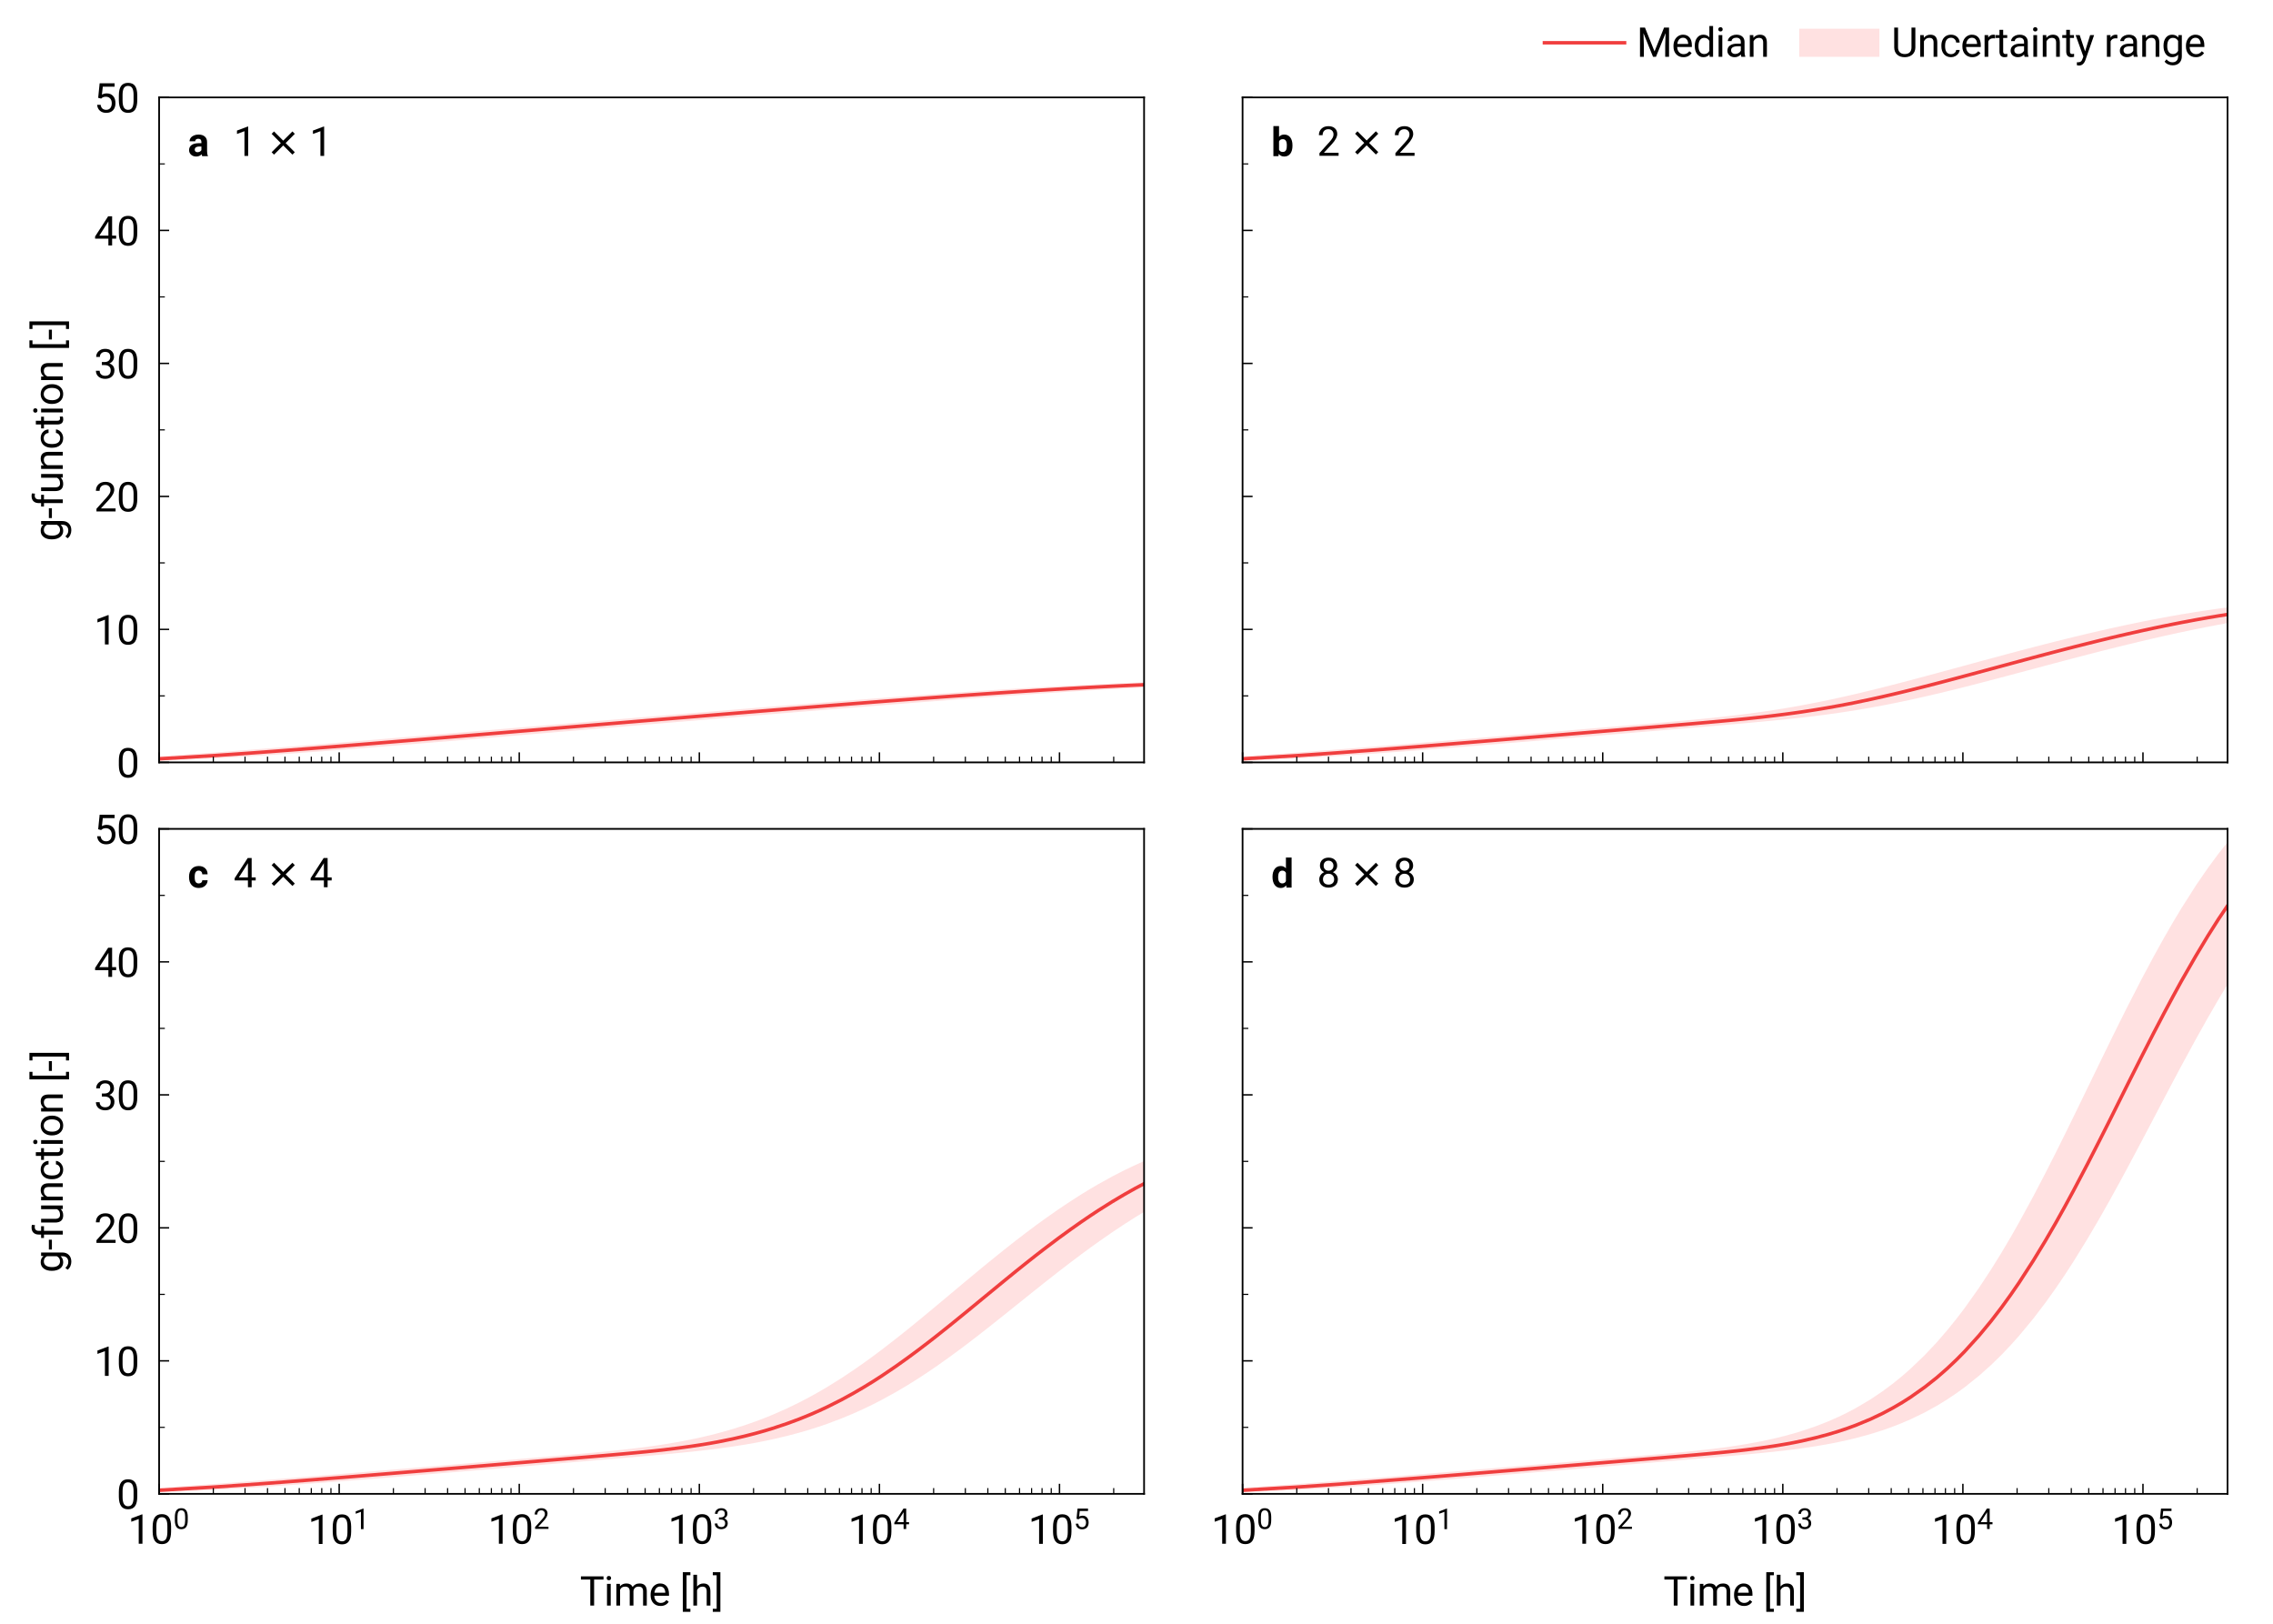 <?xml version="1.0" encoding="utf-8" standalone="no"?>
<!DOCTYPE svg PUBLIC "-//W3C//DTD SVG 1.1//EN"
  "http://www.w3.org/Graphics/SVG/1.1/DTD/svg11.dtd">
<svg xmlns:xlink="http://www.w3.org/1999/xlink" width="396.85pt" height="283.465pt" viewBox="0 0 396.85 283.465" xmlns="http://www.w3.org/2000/svg" version="1.1">
 <defs>
  <style type="text/css">*{stroke-linejoin: round; stroke-linecap: butt}</style>
 </defs>
 <g id="figure_1">
  <g id="patch_1">
   <path d="M 0 283.465 
L 396.85 283.465 
L 396.85 0 
L 0 0 
z
" style="fill: #ffffff"/>
  </g>
  <g id="axes_1">
   <g id="patch_2">
    <path d="M 27.78 133.093 
L 199.748 133.093 
L 199.748 17.008 
L 27.78 17.008 
z
" style="fill: #ffffff"/>
   </g>
   <g id="PolyCollection_1">
    <defs>
     <path id="mf41bf9439a" d="M 27.78 -151.434 
L 27.78 -150.649 
L 37.244 -151.058 
L 42.78 -151.377 
L 46.708 -151.631 
L 49.755 -151.84 
L 54.35 -152.172 
L 57.781 -152.43 
L 60.521 -152.642 
L 62.802 -152.821 
L 64.756 -152.976 
L 67.984 -153.234 
L 70.593 -153.446 
L 72.782 -153.625 
L 74.668 -153.779 
L 76.325 -153.916 
L 79.136 -154.148 
L 81.466 -154.342 
L 83.456 -154.507 
L 85.192 -154.652 
L 86.732 -154.781 
L 89.372 -155.002 
L 91.584 -155.187 
L 93.487 -155.346 
L 95.157 -155.486 
L 96.644 -155.611 
L 99.207 -155.826 
L 101.364 -156.007 
L 103.226 -156.164 
L 104.864 -156.301 
L 106.327 -156.424 
L 108.853 -156.636 
L 110.983 -156.815 
L 112.826 -156.969 
L 114.449 -157.105 
L 115.9 -157.226 
L 118.407 -157.436 
L 120.525 -157.613 
L 122.357 -157.766 
L 123.973 -157.9 
L 125.418 -158.02 
L 127.916 -158.228 
L 130.027 -158.403 
L 131.855 -158.554 
L 133.467 -158.687 
L 134.909 -158.806 
L 137.403 -159.01 
L 139.511 -159.183 
L 141.337 -159.332 
L 142.947 -159.462 
L 144.387 -159.579 
L 146.878 -159.78 
L 148.985 -159.949 
L 150.809 -160.095 
L 152.418 -160.222 
L 153.858 -160.336 
L 156.348 -160.532 
L 158.454 -160.696 
L 160.278 -160.837 
L 161.887 -160.96 
L 163.326 -161.07 
L 165.816 -161.257 
L 167.921 -161.414 
L 169.745 -161.549 
L 171.353 -161.666 
L 172.792 -161.77 
L 175.282 -161.947 
L 177.387 -162.093 
L 179.21 -162.219 
L 180.818 -162.327 
L 182.257 -162.423 
L 184.747 -162.585 
L 186.852 -162.719 
L 188.675 -162.831 
L 190.283 -162.928 
L 191.722 -163.013 
L 194.212 -163.154 
L 196.316 -163.268 
L 198.14 -163.363 
L 199.748 -163.443 
L 199.748 -164.35 
L 199.748 -164.35 
L 198.14 -164.291 
L 196.316 -164.22 
L 194.212 -164.133 
L 191.722 -164.022 
L 190.283 -163.954 
L 188.675 -163.875 
L 186.852 -163.781 
L 184.747 -163.669 
L 182.257 -163.53 
L 180.818 -163.447 
L 179.21 -163.352 
L 177.387 -163.241 
L 175.282 -163.109 
L 172.792 -162.95 
L 171.353 -162.855 
L 169.745 -162.748 
L 167.921 -162.624 
L 165.816 -162.478 
L 163.326 -162.303 
L 161.887 -162.2 
L 160.278 -162.083 
L 158.454 -161.95 
L 156.348 -161.794 
L 153.858 -161.607 
L 152.418 -161.498 
L 150.809 -161.375 
L 148.985 -161.235 
L 146.878 -161.071 
L 144.387 -160.876 
L 142.947 -160.763 
L 141.337 -160.636 
L 139.511 -160.49 
L 137.403 -160.322 
L 134.909 -160.121 
L 133.467 -160.004 
L 131.855 -159.873 
L 130.027 -159.725 
L 127.916 -159.552 
L 125.418 -159.347 
L 123.973 -159.229 
L 122.357 -159.095 
L 120.525 -158.944 
L 118.407 -158.769 
L 115.9 -158.561 
L 114.449 -158.44 
L 112.826 -158.305 
L 110.983 -158.151 
L 108.853 -157.974 
L 106.327 -157.763 
L 104.864 -157.64 
L 103.226 -157.503 
L 101.364 -157.347 
L 99.207 -157.166 
L 96.644 -156.951 
L 95.157 -156.826 
L 93.487 -156.686 
L 91.584 -156.526 
L 89.372 -156.34 
L 86.732 -156.118 
L 85.192 -155.988 
L 83.456 -155.842 
L 81.466 -155.675 
L 79.136 -155.479 
L 76.325 -155.243 
L 74.668 -155.104 
L 72.782 -154.946 
L 70.593 -154.763 
L 67.984 -154.545 
L 64.756 -154.276 
L 62.802 -154.114 
L 60.521 -153.926 
L 57.781 -153.7 
L 54.35 -153.42 
L 49.755 -153.049 
L 46.708 -152.807 
L 42.78 -152.501 
L 37.244 -152.084 
L 27.78 -151.434 
z
"/>
    </defs>
    <g clip-path="url(#p527ac96976)">
     <use xlink:href="#mf41bf9439a" x="0" y="283.465" style="fill: #ffe1e1"/>
    </g>
   </g>
   <g id="line2d_1">
    <path d="M 27.78 132.469 
L 37.244 131.914 
L 42.78 131.534 
L 46.708 131.246 
L 49.755 131.016 
L 54.35 130.659 
L 57.781 130.386 
L 60.521 130.166 
L 62.802 129.98 
L 64.756 129.821 
L 67.984 129.555 
L 70.593 129.339 
L 72.782 129.158 
L 74.668 129.001 
L 76.325 128.863 
L 79.136 128.628 
L 81.466 128.433 
L 83.456 128.266 
L 85.192 128.12 
L 86.732 127.991 
L 89.372 127.769 
L 91.584 127.584 
L 93.487 127.424 
L 95.157 127.283 
L 96.644 127.158 
L 99.207 126.943 
L 101.364 126.762 
L 103.226 126.606 
L 104.864 126.468 
L 106.327 126.345 
L 108.853 126.134 
L 110.983 125.955 
L 112.826 125.801 
L 114.449 125.666 
L 115.9 125.545 
L 118.407 125.336 
L 120.525 125.16 
L 122.357 125.008 
L 123.973 124.874 
L 125.418 124.754 
L 127.916 124.548 
L 130.027 124.374 
L 131.855 124.224 
L 133.467 124.092 
L 134.909 123.975 
L 137.403 123.772 
L 139.511 123.602 
L 141.337 123.454 
L 142.947 123.325 
L 144.387 123.209 
L 146.878 123.011 
L 148.985 122.845 
L 150.809 122.702 
L 152.418 122.576 
L 153.858 122.465 
L 156.348 122.273 
L 158.454 122.113 
L 160.278 121.975 
L 161.887 121.855 
L 163.326 121.749 
L 165.816 121.567 
L 167.921 121.416 
L 169.745 121.287 
L 171.353 121.175 
L 172.792 121.076 
L 175.282 120.908 
L 177.387 120.769 
L 179.21 120.651 
L 180.818 120.549 
L 182.257 120.46 
L 184.747 120.309 
L 186.852 120.187 
L 188.675 120.084 
L 190.283 119.996 
L 191.722 119.921 
L 194.212 119.794 
L 196.316 119.693 
L 198.14 119.61 
L 199.748 119.539 
" clip-path="url(#p527ac96976)" style="fill: none; stroke: #f03e3e; stroke-width: 0.6; stroke-linecap: square"/>
   </g>
   <g id="patch_3">
    <path d="M 27.78 133.093 
L 27.78 17.008 
" style="fill: none; stroke: #000000; stroke-width: 0.3; stroke-linejoin: miter; stroke-linecap: square"/>
   </g>
   <g id="patch_4">
    <path d="M 199.748 133.093 
L 199.748 17.008 
" style="fill: none; stroke: #000000; stroke-width: 0.3; stroke-linejoin: miter; stroke-linecap: square"/>
   </g>
   <g id="patch_5">
    <path d="M 27.78 133.093 
L 199.748 133.093 
" style="fill: none; stroke: #000000; stroke-width: 0.3; stroke-linejoin: miter; stroke-linecap: square"/>
   </g>
   <g id="patch_6">
    <path d="M 27.78 17.008 
L 199.748 17.008 
" style="fill: none; stroke: #000000; stroke-width: 0.3; stroke-linejoin: miter; stroke-linecap: square"/>
   </g>
   <g id="matplotlib.axis_1">
    <g id="xtick_1">
     <g id="line2d_2">
      <defs>
       <path id="m4182d2e719" d="M 0 0 
L 0 -1.75 
" style="stroke: #000000; stroke-width: 0.25"/>
      </defs>
      <g>
       <use xlink:href="#m4182d2e719" x="27.78" y="133.093" style="stroke: #000000; stroke-width: 0.25"/>
      </g>
     </g>
    </g>
    <g id="xtick_2">
     <g id="line2d_3">
      <g>
       <use xlink:href="#m4182d2e719" x="59.22" y="133.093" style="stroke: #000000; stroke-width: 0.25"/>
      </g>
     </g>
    </g>
    <g id="xtick_3">
     <g id="line2d_4">
      <g>
       <use xlink:href="#m4182d2e719" x="90.66" y="133.093" style="stroke: #000000; stroke-width: 0.25"/>
      </g>
     </g>
    </g>
    <g id="xtick_4">
     <g id="line2d_5">
      <g>
       <use xlink:href="#m4182d2e719" x="122.1" y="133.093" style="stroke: #000000; stroke-width: 0.25"/>
      </g>
     </g>
    </g>
    <g id="xtick_5">
     <g id="line2d_6">
      <g>
       <use xlink:href="#m4182d2e719" x="153.541" y="133.093" style="stroke: #000000; stroke-width: 0.25"/>
      </g>
     </g>
    </g>
    <g id="xtick_6">
     <g id="line2d_7">
      <g>
       <use xlink:href="#m4182d2e719" x="184.981" y="133.093" style="stroke: #000000; stroke-width: 0.25"/>
      </g>
     </g>
    </g>
    <g id="xtick_7">
     <g id="line2d_8">
      <defs>
       <path id="me0a41d4b02" d="M 0 0 
L 0 -1 
" style="stroke: #000000; stroke-width: 0.2"/>
      </defs>
      <g>
       <use xlink:href="#me0a41d4b02" x="37.244" y="133.093" style="stroke: #000000; stroke-width: 0.2"/>
      </g>
     </g>
    </g>
    <g id="xtick_8">
     <g id="line2d_9">
      <g>
       <use xlink:href="#me0a41d4b02" x="42.78" y="133.093" style="stroke: #000000; stroke-width: 0.2"/>
      </g>
     </g>
    </g>
    <g id="xtick_9">
     <g id="line2d_10">
      <g>
       <use xlink:href="#me0a41d4b02" x="46.708" y="133.093" style="stroke: #000000; stroke-width: 0.2"/>
      </g>
     </g>
    </g>
    <g id="xtick_10">
     <g id="line2d_11">
      <g>
       <use xlink:href="#me0a41d4b02" x="49.755" y="133.093" style="stroke: #000000; stroke-width: 0.2"/>
      </g>
     </g>
    </g>
    <g id="xtick_11">
     <g id="line2d_12">
      <g>
       <use xlink:href="#me0a41d4b02" x="52.245" y="133.093" style="stroke: #000000; stroke-width: 0.2"/>
      </g>
     </g>
    </g>
    <g id="xtick_12">
     <g id="line2d_13">
      <g>
       <use xlink:href="#me0a41d4b02" x="54.35" y="133.093" style="stroke: #000000; stroke-width: 0.2"/>
      </g>
     </g>
    </g>
    <g id="xtick_13">
     <g id="line2d_14">
      <g>
       <use xlink:href="#me0a41d4b02" x="56.173" y="133.093" style="stroke: #000000; stroke-width: 0.2"/>
      </g>
     </g>
    </g>
    <g id="xtick_14">
     <g id="line2d_15">
      <g>
       <use xlink:href="#me0a41d4b02" x="57.781" y="133.093" style="stroke: #000000; stroke-width: 0.2"/>
      </g>
     </g>
    </g>
    <g id="xtick_15">
     <g id="line2d_16">
      <g>
       <use xlink:href="#me0a41d4b02" x="68.684" y="133.093" style="stroke: #000000; stroke-width: 0.2"/>
      </g>
     </g>
    </g>
    <g id="xtick_16">
     <g id="line2d_17">
      <g>
       <use xlink:href="#me0a41d4b02" x="74.221" y="133.093" style="stroke: #000000; stroke-width: 0.2"/>
      </g>
     </g>
    </g>
    <g id="xtick_17">
     <g id="line2d_18">
      <g>
       <use xlink:href="#me0a41d4b02" x="78.149" y="133.093" style="stroke: #000000; stroke-width: 0.2"/>
      </g>
     </g>
    </g>
    <g id="xtick_18">
     <g id="line2d_19">
      <g>
       <use xlink:href="#me0a41d4b02" x="81.196" y="133.093" style="stroke: #000000; stroke-width: 0.2"/>
      </g>
     </g>
    </g>
    <g id="xtick_19">
     <g id="line2d_20">
      <g>
       <use xlink:href="#me0a41d4b02" x="83.685" y="133.093" style="stroke: #000000; stroke-width: 0.2"/>
      </g>
     </g>
    </g>
    <g id="xtick_20">
     <g id="line2d_21">
      <g>
       <use xlink:href="#me0a41d4b02" x="85.79" y="133.093" style="stroke: #000000; stroke-width: 0.2"/>
      </g>
     </g>
    </g>
    <g id="xtick_21">
     <g id="line2d_22">
      <g>
       <use xlink:href="#me0a41d4b02" x="87.613" y="133.093" style="stroke: #000000; stroke-width: 0.2"/>
      </g>
     </g>
    </g>
    <g id="xtick_22">
     <g id="line2d_23">
      <g>
       <use xlink:href="#me0a41d4b02" x="89.221" y="133.093" style="stroke: #000000; stroke-width: 0.2"/>
      </g>
     </g>
    </g>
    <g id="xtick_23">
     <g id="line2d_24">
      <g>
       <use xlink:href="#me0a41d4b02" x="100.125" y="133.093" style="stroke: #000000; stroke-width: 0.2"/>
      </g>
     </g>
    </g>
    <g id="xtick_24">
     <g id="line2d_25">
      <g>
       <use xlink:href="#me0a41d4b02" x="105.661" y="133.093" style="stroke: #000000; stroke-width: 0.2"/>
      </g>
     </g>
    </g>
    <g id="xtick_25">
     <g id="line2d_26">
      <g>
       <use xlink:href="#me0a41d4b02" x="109.589" y="133.093" style="stroke: #000000; stroke-width: 0.2"/>
      </g>
     </g>
    </g>
    <g id="xtick_26">
     <g id="line2d_27">
      <g>
       <use xlink:href="#me0a41d4b02" x="112.636" y="133.093" style="stroke: #000000; stroke-width: 0.2"/>
      </g>
     </g>
    </g>
    <g id="xtick_27">
     <g id="line2d_28">
      <g>
       <use xlink:href="#me0a41d4b02" x="115.125" y="133.093" style="stroke: #000000; stroke-width: 0.2"/>
      </g>
     </g>
    </g>
    <g id="xtick_28">
     <g id="line2d_29">
      <g>
       <use xlink:href="#me0a41d4b02" x="117.23" y="133.093" style="stroke: #000000; stroke-width: 0.2"/>
      </g>
     </g>
    </g>
    <g id="xtick_29">
     <g id="line2d_30">
      <g>
       <use xlink:href="#me0a41d4b02" x="119.054" y="133.093" style="stroke: #000000; stroke-width: 0.2"/>
      </g>
     </g>
    </g>
    <g id="xtick_30">
     <g id="line2d_31">
      <g>
       <use xlink:href="#me0a41d4b02" x="120.662" y="133.093" style="stroke: #000000; stroke-width: 0.2"/>
      </g>
     </g>
    </g>
    <g id="xtick_31">
     <g id="line2d_32">
      <g>
       <use xlink:href="#me0a41d4b02" x="131.565" y="133.093" style="stroke: #000000; stroke-width: 0.2"/>
      </g>
     </g>
    </g>
    <g id="xtick_32">
     <g id="line2d_33">
      <g>
       <use xlink:href="#me0a41d4b02" x="137.101" y="133.093" style="stroke: #000000; stroke-width: 0.2"/>
      </g>
     </g>
    </g>
    <g id="xtick_33">
     <g id="line2d_34">
      <g>
       <use xlink:href="#me0a41d4b02" x="141.029" y="133.093" style="stroke: #000000; stroke-width: 0.2"/>
      </g>
     </g>
    </g>
    <g id="xtick_34">
     <g id="line2d_35">
      <g>
       <use xlink:href="#me0a41d4b02" x="144.076" y="133.093" style="stroke: #000000; stroke-width: 0.2"/>
      </g>
     </g>
    </g>
    <g id="xtick_35">
     <g id="line2d_36">
      <g>
       <use xlink:href="#me0a41d4b02" x="146.566" y="133.093" style="stroke: #000000; stroke-width: 0.2"/>
      </g>
     </g>
    </g>
    <g id="xtick_36">
     <g id="line2d_37">
      <g>
       <use xlink:href="#me0a41d4b02" x="148.671" y="133.093" style="stroke: #000000; stroke-width: 0.2"/>
      </g>
     </g>
    </g>
    <g id="xtick_37">
     <g id="line2d_38">
      <g>
       <use xlink:href="#me0a41d4b02" x="150.494" y="133.093" style="stroke: #000000; stroke-width: 0.2"/>
      </g>
     </g>
    </g>
    <g id="xtick_38">
     <g id="line2d_39">
      <g>
       <use xlink:href="#me0a41d4b02" x="152.102" y="133.093" style="stroke: #000000; stroke-width: 0.2"/>
      </g>
     </g>
    </g>
    <g id="xtick_39">
     <g id="line2d_40">
      <g>
       <use xlink:href="#me0a41d4b02" x="163.005" y="133.093" style="stroke: #000000; stroke-width: 0.2"/>
      </g>
     </g>
    </g>
    <g id="xtick_40">
     <g id="line2d_41">
      <g>
       <use xlink:href="#me0a41d4b02" x="168.542" y="133.093" style="stroke: #000000; stroke-width: 0.2"/>
      </g>
     </g>
    </g>
    <g id="xtick_41">
     <g id="line2d_42">
      <g>
       <use xlink:href="#me0a41d4b02" x="172.47" y="133.093" style="stroke: #000000; stroke-width: 0.2"/>
      </g>
     </g>
    </g>
    <g id="xtick_42">
     <g id="line2d_43">
      <g>
       <use xlink:href="#me0a41d4b02" x="175.517" y="133.093" style="stroke: #000000; stroke-width: 0.2"/>
      </g>
     </g>
    </g>
    <g id="xtick_43">
     <g id="line2d_44">
      <g>
       <use xlink:href="#me0a41d4b02" x="178.006" y="133.093" style="stroke: #000000; stroke-width: 0.2"/>
      </g>
     </g>
    </g>
    <g id="xtick_44">
     <g id="line2d_45">
      <g>
       <use xlink:href="#me0a41d4b02" x="180.111" y="133.093" style="stroke: #000000; stroke-width: 0.2"/>
      </g>
     </g>
    </g>
    <g id="xtick_45">
     <g id="line2d_46">
      <g>
       <use xlink:href="#me0a41d4b02" x="181.934" y="133.093" style="stroke: #000000; stroke-width: 0.2"/>
      </g>
     </g>
    </g>
    <g id="xtick_46">
     <g id="line2d_47">
      <g>
       <use xlink:href="#me0a41d4b02" x="183.542" y="133.093" style="stroke: #000000; stroke-width: 0.2"/>
      </g>
     </g>
    </g>
    <g id="xtick_47">
     <g id="line2d_48">
      <g>
       <use xlink:href="#me0a41d4b02" x="194.445" y="133.093" style="stroke: #000000; stroke-width: 0.2"/>
      </g>
     </g>
    </g>
   </g>
   <g id="matplotlib.axis_2">
    <g id="ytick_1">
     <g id="line2d_49">
      <defs>
       <path id="m99bbaa2ff9" d="M 0 0 
L 1.75 0 
" style="stroke: #000000; stroke-width: 0.25"/>
      </defs>
      <g>
       <use xlink:href="#m99bbaa2ff9" x="27.78" y="133.093" style="stroke: #000000; stroke-width: 0.25"/>
      </g>
     </g>
     <g id="text_1">
      <!-- 0 -->
      <g transform="translate(20.349 135.718) scale(0.07 -0.07)">
       <defs>
        <path id="Roboto-Regular-30" d="M 3231 1941 
Q 3231 925 2884 431 
Q 2538 -63 1800 -63 
Q 1072 -63 722 420 
Q 372 903 359 1863 
L 359 2634 
Q 359 3638 706 4125 
Q 1053 4613 1794 4613 
Q 2528 4613 2875 4142 
Q 3222 3672 3231 2691 
L 3231 1941 
z
M 2653 2731 
Q 2653 3466 2447 3802 
Q 2241 4138 1794 4138 
Q 1350 4138 1147 3803 
Q 944 3469 938 2775 
L 938 1850 
Q 938 1113 1152 761 
Q 1366 409 1800 409 
Q 2228 409 2436 740 
Q 2644 1072 2653 1784 
L 2653 2731 
z
" transform="scale(0.016)"/>
       </defs>
       <use xlink:href="#Roboto-Regular-30"/>
      </g>
     </g>
    </g>
    <g id="ytick_2">
     <g id="line2d_50">
      <g>
       <use xlink:href="#m99bbaa2ff9" x="27.78" y="109.876" style="stroke: #000000; stroke-width: 0.25"/>
      </g>
     </g>
     <g id="text_2">
      <!-- 10 -->
      <g transform="translate(16.418 112.501) scale(0.07 -0.07)">
       <defs>
        <path id="Roboto-Regular-31" d="M 2278 0 
L 1697 0 
L 1697 3853 
L 531 3425 
L 531 3950 
L 2188 4572 
L 2278 4572 
L 2278 0 
z
" transform="scale(0.016)"/>
       </defs>
       <use xlink:href="#Roboto-Regular-31"/>
       <use xlink:href="#Roboto-Regular-30" x="56.152"/>
      </g>
     </g>
    </g>
    <g id="ytick_3">
     <g id="line2d_51">
      <g>
       <use xlink:href="#m99bbaa2ff9" x="27.78" y="86.659" style="stroke: #000000; stroke-width: 0.25"/>
      </g>
     </g>
     <g id="text_3">
      <!-- 20 -->
      <g transform="translate(16.418 89.284) scale(0.07 -0.07)">
       <defs>
        <path id="Roboto-Regular-32" d="M 3359 0 
L 378 0 
L 378 416 
L 1953 2166 
Q 2303 2563 2436 2811 
Q 2569 3059 2569 3325 
Q 2569 3681 2353 3909 
Q 2138 4138 1778 4138 
Q 1347 4138 1108 3892 
Q 869 3647 869 3209 
L 291 3209 
Q 291 3838 695 4225 
Q 1100 4613 1778 4613 
Q 2413 4613 2781 4280 
Q 3150 3947 3150 3394 
Q 3150 2722 2294 1794 
L 1075 472 
L 3359 472 
L 3359 0 
z
" transform="scale(0.016)"/>
       </defs>
       <use xlink:href="#Roboto-Regular-32"/>
       <use xlink:href="#Roboto-Regular-30" x="56.152"/>
      </g>
     </g>
    </g>
    <g id="ytick_4">
     <g id="line2d_52">
      <g>
       <use xlink:href="#m99bbaa2ff9" x="27.78" y="63.442" style="stroke: #000000; stroke-width: 0.25"/>
      </g>
     </g>
     <g id="text_4">
      <!-- 30 -->
      <g transform="translate(16.418 66.067) scale(0.07 -0.07)">
       <defs>
        <path id="Roboto-Regular-33" d="M 1219 2556 
L 1653 2556 
Q 2063 2563 2297 2772 
Q 2531 2981 2531 3338 
Q 2531 4138 1734 4138 
Q 1359 4138 1136 3923 
Q 913 3709 913 3356 
L 334 3356 
Q 334 3897 729 4255 
Q 1125 4613 1734 4613 
Q 2378 4613 2743 4272 
Q 3109 3931 3109 3325 
Q 3109 3028 2917 2750 
Q 2725 2472 2394 2334 
Q 2769 2216 2973 1941 
Q 3178 1666 3178 1269 
Q 3178 656 2778 296 
Q 2378 -63 1737 -63 
Q 1097 -63 695 284 
Q 294 631 294 1200 
L 875 1200 
Q 875 841 1109 625 
Q 1344 409 1738 409 
Q 2156 409 2378 628 
Q 2600 847 2600 1256 
Q 2600 1653 2356 1865 
Q 2113 2078 1653 2084 
L 1219 2084 
L 1219 2556 
z
" transform="scale(0.016)"/>
       </defs>
       <use xlink:href="#Roboto-Regular-33"/>
       <use xlink:href="#Roboto-Regular-30" x="56.152"/>
      </g>
     </g>
    </g>
    <g id="ytick_5">
     <g id="line2d_53">
      <g>
       <use xlink:href="#m99bbaa2ff9" x="27.78" y="40.225" style="stroke: #000000; stroke-width: 0.25"/>
      </g>
     </g>
     <g id="text_5">
      <!-- 40 -->
      <g transform="translate(16.418 42.85) scale(0.07 -0.07)">
       <defs>
        <path id="Roboto-Regular-34" d="M 2819 1528 
L 3450 1528 
L 3450 1056 
L 2819 1056 
L 2819 0 
L 2238 0 
L 2238 1056 
L 166 1056 
L 166 1397 
L 2203 4550 
L 2819 4550 
L 2819 1528 
z
M 822 1528 
L 2238 1528 
L 2238 3759 
L 2169 3634 
L 822 1528 
z
" transform="scale(0.016)"/>
       </defs>
       <use xlink:href="#Roboto-Regular-34"/>
       <use xlink:href="#Roboto-Regular-30" x="56.152"/>
      </g>
     </g>
    </g>
    <g id="ytick_6">
     <g id="line2d_54">
      <g>
       <use xlink:href="#m99bbaa2ff9" x="27.78" y="17.008" style="stroke: #000000; stroke-width: 0.25"/>
      </g>
     </g>
     <g id="text_6">
      <!-- 50 -->
      <g transform="translate(16.418 19.633) scale(0.07 -0.07)">
       <defs>
        <path id="Roboto-Regular-35" d="M 644 2281 
L 875 4550 
L 3206 4550 
L 3206 4016 
L 1366 4016 
L 1228 2775 
Q 1563 2972 1988 2972 
Q 2609 2972 2975 2561 
Q 3341 2150 3341 1450 
Q 3341 747 2961 342 
Q 2581 -63 1900 -63 
Q 1297 -63 915 271 
Q 534 606 481 1197 
L 1028 1197 
Q 1081 806 1306 607 
Q 1531 409 1900 409 
Q 2303 409 2533 684 
Q 2763 959 2763 1444 
Q 2763 1900 2514 2176 
Q 2266 2453 1853 2453 
Q 1475 2453 1259 2288 
L 1106 2163 
L 644 2281 
z
" transform="scale(0.016)"/>
       </defs>
       <use xlink:href="#Roboto-Regular-35"/>
       <use xlink:href="#Roboto-Regular-30" x="56.152"/>
      </g>
     </g>
    </g>
    <g id="ytick_7">
     <g id="line2d_55">
      <defs>
       <path id="ma3fe28e66d" d="M 0 0 
L 1 0 
" style="stroke: #000000; stroke-width: 0.2"/>
      </defs>
      <g>
       <use xlink:href="#ma3fe28e66d" x="27.78" y="121.485" style="stroke: #000000; stroke-width: 0.2"/>
      </g>
     </g>
    </g>
    <g id="ytick_8">
     <g id="line2d_56">
      <g>
       <use xlink:href="#ma3fe28e66d" x="27.78" y="98.268" style="stroke: #000000; stroke-width: 0.2"/>
      </g>
     </g>
    </g>
    <g id="ytick_9">
     <g id="line2d_57">
      <g>
       <use xlink:href="#ma3fe28e66d" x="27.78" y="75.051" style="stroke: #000000; stroke-width: 0.2"/>
      </g>
     </g>
    </g>
    <g id="ytick_10">
     <g id="line2d_58">
      <g>
       <use xlink:href="#ma3fe28e66d" x="27.78" y="51.834" style="stroke: #000000; stroke-width: 0.2"/>
      </g>
     </g>
    </g>
    <g id="ytick_11">
     <g id="line2d_59">
      <g>
       <use xlink:href="#ma3fe28e66d" x="27.78" y="28.616" style="stroke: #000000; stroke-width: 0.2"/>
      </g>
     </g>
    </g>
    <g id="text_7">
     <!-- g-function [-] -->
     <g transform="translate(10.962 94.496) rotate(-90) scale(0.07 -0.07)">
      <defs>
       <path id="Roboto-Regular-67" d="M 300 1719 
Q 300 2509 665 2976 
Q 1031 3444 1634 3444 
Q 2253 3444 2600 3006 
L 2628 3381 
L 3156 3381 
L 3156 81 
Q 3156 -575 2767 -953 
Q 2378 -1331 1722 -1331 
Q 1356 -1331 1006 -1175 
Q 656 -1019 472 -747 
L 772 -400 
Q 1144 -859 1681 -859 
Q 2103 -859 2339 -621 
Q 2575 -384 2575 47 
L 2575 338 
Q 2228 -63 1628 -63 
Q 1034 -63 667 415 
Q 300 894 300 1719 
z
M 881 1653 
Q 881 1081 1115 754 
Q 1350 428 1772 428 
Q 2319 428 2575 925 
L 2575 2469 
Q 2309 2953 1778 2953 
Q 1356 2953 1118 2625 
Q 881 2297 881 1653 
z
" transform="scale(0.016)"/>
       <path id="Roboto-Regular-2d" d="M 1641 1697 
L 116 1697 
L 116 2169 
L 1641 2169 
L 1641 1697 
z
" transform="scale(0.016)"/>
       <path id="Roboto-Regular-66" d="M 722 0 
L 722 2934 
L 188 2934 
L 188 3381 
L 722 3381 
L 722 3728 
Q 722 4272 1012 4569 
Q 1303 4866 1834 4866 
Q 2034 4866 2231 4813 
L 2200 4344 
Q 2053 4372 1888 4372 
Q 1606 4372 1453 4208 
Q 1300 4044 1300 3738 
L 1300 3381 
L 2022 3381 
L 2022 2934 
L 1300 2934 
L 1300 0 
L 722 0 
z
" transform="scale(0.016)"/>
       <path id="Roboto-Regular-75" d="M 2525 334 
Q 2188 -63 1534 -63 
Q 994 -63 711 251 
Q 428 566 425 1181 
L 425 3381 
L 1003 3381 
L 1003 1197 
Q 1003 428 1628 428 
Q 2291 428 2509 922 
L 2509 3381 
L 3088 3381 
L 3088 0 
L 2538 0 
L 2525 334 
z
" transform="scale(0.016)"/>
       <path id="Roboto-Regular-6e" d="M 984 3381 
L 1003 2956 
Q 1391 3444 2016 3444 
Q 3088 3444 3097 2234 
L 3097 0 
L 2519 0 
L 2519 2238 
Q 2516 2603 2352 2778 
Q 2188 2953 1841 2953 
Q 1559 2953 1346 2803 
Q 1134 2653 1016 2409 
L 1016 0 
L 438 0 
L 438 3381 
L 984 3381 
z
" transform="scale(0.016)"/>
       <path id="Roboto-Regular-63" d="M 1794 409 
Q 2103 409 2334 596 
Q 2566 784 2591 1066 
L 3138 1066 
Q 3122 775 2937 512 
Q 2753 250 2445 93 
Q 2138 -63 1794 -63 
Q 1103 -63 695 398 
Q 288 859 288 1659 
L 288 1756 
Q 288 2250 469 2634 
Q 650 3019 989 3231 
Q 1328 3444 1791 3444 
Q 2359 3444 2736 3103 
Q 3113 2763 3138 2219 
L 2591 2219 
Q 2566 2547 2342 2758 
Q 2119 2969 1791 2969 
Q 1350 2969 1108 2651 
Q 866 2334 866 1734 
L 866 1625 
Q 866 1041 1106 725 
Q 1347 409 1794 409 
z
" transform="scale(0.016)"/>
       <path id="Roboto-Regular-74" d="M 1222 4200 
L 1222 3381 
L 1853 3381 
L 1853 2934 
L 1222 2934 
L 1222 838 
Q 1222 634 1306 532 
Q 1391 431 1594 431 
Q 1694 431 1869 469 
L 1869 0 
Q 1641 -63 1425 -63 
Q 1038 -63 841 171 
Q 644 406 644 838 
L 644 2934 
L 28 2934 
L 28 3381 
L 644 3381 
L 644 4200 
L 1222 4200 
z
" transform="scale(0.016)"/>
       <path id="Roboto-Regular-69" d="M 1066 0 
L 488 0 
L 488 3381 
L 1066 3381 
L 1066 0 
z
M 441 4278 
Q 441 4419 527 4516 
Q 613 4613 781 4613 
Q 950 4613 1037 4516 
Q 1125 4419 1125 4278 
Q 1125 4138 1037 4044 
Q 950 3950 781 3950 
Q 613 3950 527 4044 
Q 441 4138 441 4278 
z
" transform="scale(0.016)"/>
       <path id="Roboto-Regular-6f" d="M 284 1722 
Q 284 2219 479 2616 
Q 675 3013 1023 3228 
Q 1372 3444 1819 3444 
Q 2509 3444 2936 2966 
Q 3363 2488 3363 1694 
L 3363 1653 
Q 3363 1159 3173 767 
Q 2984 375 2632 156 
Q 2281 -63 1825 -63 
Q 1138 -63 711 415 
Q 284 894 284 1681 
L 284 1722 
z
M 866 1653 
Q 866 1091 1127 750 
Q 1388 409 1825 409 
Q 2266 409 2525 754 
Q 2784 1100 2784 1722 
Q 2784 2278 2520 2623 
Q 2256 2969 1819 2969 
Q 1391 2969 1128 2628 
Q 866 2288 866 1653 
z
" transform="scale(0.016)"/>
       <path id="Roboto-Regular-20" transform="scale(0.016)"/>
       <path id="Roboto-Regular-5b" d="M 1634 4725 
L 1038 4725 
L 1038 -500 
L 1634 -500 
L 1634 -975 
L 456 -975 
L 456 5200 
L 1634 5200 
L 1634 4725 
z
" transform="scale(0.016)"/>
       <path id="Roboto-Regular-5d" d="M 28 5200 
L 1209 5200 
L 1209 -975 
L 28 -975 
L 28 -500 
L 631 -500 
L 631 4725 
L 28 4725 
L 28 5200 
z
" transform="scale(0.016)"/>
      </defs>
      <use xlink:href="#Roboto-Regular-67"/>
      <use xlink:href="#Roboto-Regular-2d" x="56.104"/>
      <use xlink:href="#Roboto-Regular-66" x="83.691"/>
      <use xlink:href="#Roboto-Regular-75" x="118.408"/>
      <use xlink:href="#Roboto-Regular-6e" x="173.535"/>
      <use xlink:href="#Roboto-Regular-63" x="228.711"/>
      <use xlink:href="#Roboto-Regular-74" x="281.055"/>
      <use xlink:href="#Roboto-Regular-69" x="313.721"/>
      <use xlink:href="#Roboto-Regular-6f" x="337.988"/>
      <use xlink:href="#Roboto-Regular-6e" x="395.02"/>
      <use xlink:href="#Roboto-Regular-20" x="450.195"/>
      <use xlink:href="#Roboto-Regular-5b" x="474.951"/>
      <use xlink:href="#Roboto-Regular-2d" x="501.465"/>
      <use xlink:href="#Roboto-Regular-5d" x="529.053"/>
     </g>
    </g>
   </g>
   <g id="text_8">
    <path d="M 35.302 27.258 
Q 35.234 27.124 35.203 26.926 
Q 34.845 27.327 34.27 27.327 
Q 33.727 27.327 33.369 27.012 
Q 33.012 26.697 33.012 26.219 
Q 33.012 25.63 33.448 25.316 
Q 33.883 25.001 34.708 24.998 
L 35.162 24.998 
L 35.162 24.787 
Q 35.162 24.53 35.03 24.377 
Q 34.899 24.223 34.615 24.223 
Q 34.365 24.223 34.223 24.343 
Q 34.082 24.462 34.082 24.67 
L 33.095 24.67 
Q 33.095 24.35 33.292 24.076 
Q 33.49 23.803 33.852 23.647 
Q 34.216 23.491 34.666 23.491 
Q 35.35 23.491 35.751 23.834 
Q 36.153 24.178 36.153 24.8 
L 36.153 26.404 
Q 36.157 26.93 36.3 27.2 
L 36.3 27.258 
L 35.302 27.258 
z
M 34.485 26.571 
Q 34.703 26.571 34.888 26.474 
Q 35.073 26.376 35.162 26.212 
L 35.162 25.576 
L 34.793 25.576 
Q 34.052 25.576 34.003 26.089 
L 34 26.147 
Q 34 26.331 34.129 26.452 
Q 34.259 26.571 34.485 26.571 
z
"/>
   </g>
   <g id="text_9">
    <!-- 1 $\times$ 1 -->
    <g transform="translate(40.78 27.258) scale(0.07 -0.07)">
     <defs>
      <path id="DejaVuSans-d7" d="M 4488 3438 
L 3059 2003 
L 4488 575 
L 4116 197 
L 2681 1631 
L 1247 197 
L 878 575 
L 2303 2003 
L 878 3438 
L 1247 3816 
L 2681 2381 
L 4116 3816 
L 4488 3438 
z
" transform="scale(0.016)"/>
     </defs>
     <use xlink:href="#Roboto-Regular-31" transform="translate(0 0.562)"/>
     <use xlink:href="#Roboto-Regular-20" transform="translate(56.152 0.562)"/>
     <use xlink:href="#DejaVuSans-d7" transform="translate(80.908 0.562)"/>
     <use xlink:href="#Roboto-Regular-20" transform="translate(164.697 0.562)"/>
     <use xlink:href="#Roboto-Regular-31" transform="translate(189.453 0.562)"/>
    </g>
   </g>
  </g>
  <g id="axes_2">
   <g id="patch_7">
    <path d="M 216.945 133.093 
L 388.913 133.093 
L 388.913 17.008 
L 216.945 17.008 
z
" style="fill: #ffffff"/>
   </g>
   <g id="PolyCollection_2">
    <defs>
     <path id="mf60f5cca64" d="M 216.945 -151.434 
L 216.945 -150.649 
L 226.409 -151.058 
L 231.946 -151.377 
L 235.874 -151.631 
L 238.921 -151.84 
L 243.515 -152.172 
L 246.947 -152.43 
L 249.687 -152.642 
L 251.968 -152.821 
L 253.922 -152.976 
L 257.149 -153.234 
L 259.758 -153.446 
L 261.947 -153.625 
L 263.834 -153.779 
L 265.491 -153.916 
L 268.302 -154.148 
L 270.631 -154.342 
L 272.621 -154.507 
L 274.357 -154.652 
L 275.897 -154.781 
L 278.538 -155.002 
L 280.749 -155.187 
L 282.652 -155.346 
L 284.322 -155.486 
L 285.81 -155.611 
L 288.372 -155.826 
L 290.529 -156.007 
L 292.391 -156.164 
L 294.03 -156.301 
L 295.492 -156.424 
L 298.018 -156.637 
L 300.149 -156.818 
L 301.991 -156.976 
L 303.614 -157.117 
L 305.065 -157.246 
L 307.572 -157.477 
L 309.69 -157.681 
L 311.523 -157.863 
L 313.138 -158.033 
L 314.583 -158.192 
L 317.081 -158.489 
L 319.193 -158.763 
L 321.021 -159.02 
L 322.633 -159.262 
L 324.074 -159.491 
L 326.568 -159.917 
L 328.676 -160.305 
L 330.502 -160.663 
L 332.112 -160.993 
L 333.552 -161.3 
L 336.044 -161.855 
L 338.15 -162.345 
L 339.975 -162.784 
L 341.584 -163.18 
L 343.023 -163.541 
L 345.514 -164.179 
L 347.619 -164.727 
L 349.443 -165.208 
L 351.052 -165.635 
L 352.491 -166.018 
L 354.981 -166.683 
L 357.086 -167.245 
L 358.91 -167.731 
L 360.518 -168.156 
L 361.957 -168.535 
L 364.447 -169.183 
L 366.552 -169.724 
L 368.375 -170.184 
L 369.984 -170.585 
L 371.422 -170.938 
L 373.912 -171.535 
L 376.017 -172.027 
L 377.84 -172.441 
L 379.449 -172.797 
L 380.887 -173.107 
L 383.377 -173.627 
L 385.482 -174.047 
L 387.305 -174.395 
L 388.913 -174.691 
L 388.913 -177.428 
L 388.913 -177.428 
L 387.305 -177.214 
L 385.482 -176.955 
L 383.377 -176.633 
L 380.887 -176.224 
L 379.449 -175.973 
L 377.84 -175.681 
L 376.017 -175.337 
L 373.912 -174.921 
L 371.422 -174.405 
L 369.984 -174.096 
L 368.375 -173.742 
L 366.552 -173.329 
L 364.447 -172.838 
L 361.957 -172.241 
L 360.518 -171.888 
L 358.91 -171.486 
L 357.086 -171.024 
L 354.981 -170.481 
L 352.491 -169.827 
L 351.052 -169.445 
L 349.443 -169.015 
L 347.619 -168.523 
L 345.514 -167.952 
L 343.023 -167.274 
L 341.584 -166.882 
L 339.975 -166.444 
L 338.15 -165.949 
L 336.044 -165.382 
L 333.552 -164.719 
L 332.112 -164.341 
L 330.502 -163.924 
L 328.676 -163.459 
L 326.568 -162.936 
L 324.074 -162.339 
L 322.633 -162.005 
L 321.021 -161.644 
L 319.193 -161.25 
L 317.081 -160.817 
L 314.583 -160.337 
L 313.138 -160.077 
L 311.523 -159.8 
L 309.69 -159.505 
L 307.572 -159.19 
L 305.065 -158.848 
L 303.614 -158.666 
L 301.991 -158.473 
L 300.149 -158.268 
L 298.018 -158.047 
L 295.492 -157.802 
L 294.03 -157.666 
L 292.391 -157.519 
L 290.529 -157.355 
L 288.372 -157.17 
L 285.81 -156.952 
L 284.322 -156.827 
L 282.652 -156.686 
L 280.749 -156.526 
L 278.538 -156.34 
L 275.897 -156.118 
L 274.357 -155.988 
L 272.621 -155.842 
L 270.631 -155.675 
L 268.302 -155.479 
L 265.491 -155.243 
L 263.834 -155.104 
L 261.947 -154.946 
L 259.758 -154.763 
L 257.149 -154.545 
L 253.922 -154.276 
L 251.968 -154.114 
L 249.687 -153.926 
L 246.947 -153.7 
L 243.515 -153.42 
L 238.921 -153.049 
L 235.874 -152.807 
L 231.946 -152.501 
L 226.409 -152.084 
L 216.945 -151.434 
z
"/>
    </defs>
    <g clip-path="url(#p0d2e94596f)">
     <use xlink:href="#mf60f5cca64" x="0" y="283.465" style="fill: #ffe1e1"/>
    </g>
   </g>
   <g id="line2d_60">
    <path d="M 216.945 132.469 
L 226.409 131.914 
L 231.946 131.534 
L 235.874 131.246 
L 238.921 131.016 
L 243.515 130.659 
L 246.947 130.386 
L 249.687 130.166 
L 251.968 129.98 
L 253.922 129.821 
L 257.149 129.555 
L 259.758 129.339 
L 261.947 129.158 
L 263.834 129.001 
L 265.491 128.863 
L 268.302 128.628 
L 270.631 128.433 
L 272.621 128.266 
L 274.357 128.12 
L 275.897 127.991 
L 278.538 127.769 
L 280.749 127.584 
L 282.652 127.424 
L 284.322 127.283 
L 285.81 127.158 
L 288.372 126.943 
L 290.529 126.761 
L 292.391 126.604 
L 294.03 126.465 
L 295.492 126.34 
L 298.018 126.119 
L 300.149 125.928 
L 301.991 125.758 
L 303.614 125.602 
L 305.065 125.454 
L 307.572 125.185 
L 309.69 124.935 
L 311.523 124.704 
L 313.138 124.485 
L 314.583 124.279 
L 317.081 123.892 
L 319.193 123.537 
L 321.021 123.21 
L 322.633 122.903 
L 324.074 122.617 
L 326.568 122.092 
L 328.676 121.624 
L 330.502 121.202 
L 332.112 120.819 
L 333.552 120.468 
L 336.044 119.844 
L 338.15 119.303 
L 339.975 118.825 
L 341.584 118.399 
L 343.023 118.014 
L 345.514 117.344 
L 347.619 116.776 
L 349.443 116.284 
L 351.052 115.85 
L 352.491 115.463 
L 354.981 114.796 
L 357.086 114.238 
L 358.91 113.76 
L 360.518 113.343 
L 361.957 112.974 
L 364.447 112.347 
L 366.552 111.827 
L 368.375 111.386 
L 369.984 111.007 
L 371.422 110.675 
L 373.912 110.116 
L 376.017 109.66 
L 377.84 109.28 
L 379.449 108.955 
L 380.887 108.672 
L 383.377 108.204 
L 385.482 107.83 
L 387.305 107.523 
L 388.913 107.269 
" clip-path="url(#p0d2e94596f)" style="fill: none; stroke: #f03e3e; stroke-width: 0.6; stroke-linecap: square"/>
   </g>
   <g id="patch_8">
    <path d="M 216.945 133.093 
L 216.945 17.008 
" style="fill: none; stroke: #000000; stroke-width: 0.3; stroke-linejoin: miter; stroke-linecap: square"/>
   </g>
   <g id="patch_9">
    <path d="M 388.913 133.093 
L 388.913 17.008 
" style="fill: none; stroke: #000000; stroke-width: 0.3; stroke-linejoin: miter; stroke-linecap: square"/>
   </g>
   <g id="patch_10">
    <path d="M 216.945 133.093 
L 388.913 133.093 
" style="fill: none; stroke: #000000; stroke-width: 0.3; stroke-linejoin: miter; stroke-linecap: square"/>
   </g>
   <g id="patch_11">
    <path d="M 216.945 17.008 
L 388.913 17.008 
" style="fill: none; stroke: #000000; stroke-width: 0.3; stroke-linejoin: miter; stroke-linecap: square"/>
   </g>
   <g id="matplotlib.axis_3">
    <g id="xtick_48">
     <g id="line2d_61">
      <g>
       <use xlink:href="#m4182d2e719" x="216.945" y="133.093" style="stroke: #000000; stroke-width: 0.25"/>
      </g>
     </g>
    </g>
    <g id="xtick_49">
     <g id="line2d_62">
      <g>
       <use xlink:href="#m4182d2e719" x="248.385" y="133.093" style="stroke: #000000; stroke-width: 0.25"/>
      </g>
     </g>
    </g>
    <g id="xtick_50">
     <g id="line2d_63">
      <g>
       <use xlink:href="#m4182d2e719" x="279.825" y="133.093" style="stroke: #000000; stroke-width: 0.25"/>
      </g>
     </g>
    </g>
    <g id="xtick_51">
     <g id="line2d_64">
      <g>
       <use xlink:href="#m4182d2e719" x="311.266" y="133.093" style="stroke: #000000; stroke-width: 0.25"/>
      </g>
     </g>
    </g>
    <g id="xtick_52">
     <g id="line2d_65">
      <g>
       <use xlink:href="#m4182d2e719" x="342.706" y="133.093" style="stroke: #000000; stroke-width: 0.25"/>
      </g>
     </g>
    </g>
    <g id="xtick_53">
     <g id="line2d_66">
      <g>
       <use xlink:href="#m4182d2e719" x="374.146" y="133.093" style="stroke: #000000; stroke-width: 0.25"/>
      </g>
     </g>
    </g>
    <g id="xtick_54">
     <g id="line2d_67">
      <g>
       <use xlink:href="#me0a41d4b02" x="226.409" y="133.093" style="stroke: #000000; stroke-width: 0.2"/>
      </g>
     </g>
    </g>
    <g id="xtick_55">
     <g id="line2d_68">
      <g>
       <use xlink:href="#me0a41d4b02" x="231.946" y="133.093" style="stroke: #000000; stroke-width: 0.2"/>
      </g>
     </g>
    </g>
    <g id="xtick_56">
     <g id="line2d_69">
      <g>
       <use xlink:href="#me0a41d4b02" x="235.874" y="133.093" style="stroke: #000000; stroke-width: 0.2"/>
      </g>
     </g>
    </g>
    <g id="xtick_57">
     <g id="line2d_70">
      <g>
       <use xlink:href="#me0a41d4b02" x="238.921" y="133.093" style="stroke: #000000; stroke-width: 0.2"/>
      </g>
     </g>
    </g>
    <g id="xtick_58">
     <g id="line2d_71">
      <g>
       <use xlink:href="#me0a41d4b02" x="241.41" y="133.093" style="stroke: #000000; stroke-width: 0.2"/>
      </g>
     </g>
    </g>
    <g id="xtick_59">
     <g id="line2d_72">
      <g>
       <use xlink:href="#me0a41d4b02" x="243.515" y="133.093" style="stroke: #000000; stroke-width: 0.2"/>
      </g>
     </g>
    </g>
    <g id="xtick_60">
     <g id="line2d_73">
      <g>
       <use xlink:href="#me0a41d4b02" x="245.338" y="133.093" style="stroke: #000000; stroke-width: 0.2"/>
      </g>
     </g>
    </g>
    <g id="xtick_61">
     <g id="line2d_74">
      <g>
       <use xlink:href="#me0a41d4b02" x="246.947" y="133.093" style="stroke: #000000; stroke-width: 0.2"/>
      </g>
     </g>
    </g>
    <g id="xtick_62">
     <g id="line2d_75">
      <g>
       <use xlink:href="#me0a41d4b02" x="257.85" y="133.093" style="stroke: #000000; stroke-width: 0.2"/>
      </g>
     </g>
    </g>
    <g id="xtick_63">
     <g id="line2d_76">
      <g>
       <use xlink:href="#me0a41d4b02" x="263.386" y="133.093" style="stroke: #000000; stroke-width: 0.2"/>
      </g>
     </g>
    </g>
    <g id="xtick_64">
     <g id="line2d_77">
      <g>
       <use xlink:href="#me0a41d4b02" x="267.314" y="133.093" style="stroke: #000000; stroke-width: 0.2"/>
      </g>
     </g>
    </g>
    <g id="xtick_65">
     <g id="line2d_78">
      <g>
       <use xlink:href="#me0a41d4b02" x="270.361" y="133.093" style="stroke: #000000; stroke-width: 0.2"/>
      </g>
     </g>
    </g>
    <g id="xtick_66">
     <g id="line2d_79">
      <g>
       <use xlink:href="#me0a41d4b02" x="272.85" y="133.093" style="stroke: #000000; stroke-width: 0.2"/>
      </g>
     </g>
    </g>
    <g id="xtick_67">
     <g id="line2d_80">
      <g>
       <use xlink:href="#me0a41d4b02" x="274.955" y="133.093" style="stroke: #000000; stroke-width: 0.2"/>
      </g>
     </g>
    </g>
    <g id="xtick_68">
     <g id="line2d_81">
      <g>
       <use xlink:href="#me0a41d4b02" x="276.779" y="133.093" style="stroke: #000000; stroke-width: 0.2"/>
      </g>
     </g>
    </g>
    <g id="xtick_69">
     <g id="line2d_82">
      <g>
       <use xlink:href="#me0a41d4b02" x="278.387" y="133.093" style="stroke: #000000; stroke-width: 0.2"/>
      </g>
     </g>
    </g>
    <g id="xtick_70">
     <g id="line2d_83">
      <g>
       <use xlink:href="#me0a41d4b02" x="289.29" y="133.093" style="stroke: #000000; stroke-width: 0.2"/>
      </g>
     </g>
    </g>
    <g id="xtick_71">
     <g id="line2d_84">
      <g>
       <use xlink:href="#me0a41d4b02" x="294.826" y="133.093" style="stroke: #000000; stroke-width: 0.2"/>
      </g>
     </g>
    </g>
    <g id="xtick_72">
     <g id="line2d_85">
      <g>
       <use xlink:href="#me0a41d4b02" x="298.754" y="133.093" style="stroke: #000000; stroke-width: 0.2"/>
      </g>
     </g>
    </g>
    <g id="xtick_73">
     <g id="line2d_86">
      <g>
       <use xlink:href="#me0a41d4b02" x="301.801" y="133.093" style="stroke: #000000; stroke-width: 0.2"/>
      </g>
     </g>
    </g>
    <g id="xtick_74">
     <g id="line2d_87">
      <g>
       <use xlink:href="#me0a41d4b02" x="304.291" y="133.093" style="stroke: #000000; stroke-width: 0.2"/>
      </g>
     </g>
    </g>
    <g id="xtick_75">
     <g id="line2d_88">
      <g>
       <use xlink:href="#me0a41d4b02" x="306.396" y="133.093" style="stroke: #000000; stroke-width: 0.2"/>
      </g>
     </g>
    </g>
    <g id="xtick_76">
     <g id="line2d_89">
      <g>
       <use xlink:href="#me0a41d4b02" x="308.219" y="133.093" style="stroke: #000000; stroke-width: 0.2"/>
      </g>
     </g>
    </g>
    <g id="xtick_77">
     <g id="line2d_90">
      <g>
       <use xlink:href="#me0a41d4b02" x="309.827" y="133.093" style="stroke: #000000; stroke-width: 0.2"/>
      </g>
     </g>
    </g>
    <g id="xtick_78">
     <g id="line2d_91">
      <g>
       <use xlink:href="#me0a41d4b02" x="320.73" y="133.093" style="stroke: #000000; stroke-width: 0.2"/>
      </g>
     </g>
    </g>
    <g id="xtick_79">
     <g id="line2d_92">
      <g>
       <use xlink:href="#me0a41d4b02" x="326.267" y="133.093" style="stroke: #000000; stroke-width: 0.2"/>
      </g>
     </g>
    </g>
    <g id="xtick_80">
     <g id="line2d_93">
      <g>
       <use xlink:href="#me0a41d4b02" x="330.195" y="133.093" style="stroke: #000000; stroke-width: 0.2"/>
      </g>
     </g>
    </g>
    <g id="xtick_81">
     <g id="line2d_94">
      <g>
       <use xlink:href="#me0a41d4b02" x="333.242" y="133.093" style="stroke: #000000; stroke-width: 0.2"/>
      </g>
     </g>
    </g>
    <g id="xtick_82">
     <g id="line2d_95">
      <g>
       <use xlink:href="#me0a41d4b02" x="335.731" y="133.093" style="stroke: #000000; stroke-width: 0.2"/>
      </g>
     </g>
    </g>
    <g id="xtick_83">
     <g id="line2d_96">
      <g>
       <use xlink:href="#me0a41d4b02" x="337.836" y="133.093" style="stroke: #000000; stroke-width: 0.2"/>
      </g>
     </g>
    </g>
    <g id="xtick_84">
     <g id="line2d_97">
      <g>
       <use xlink:href="#me0a41d4b02" x="339.659" y="133.093" style="stroke: #000000; stroke-width: 0.2"/>
      </g>
     </g>
    </g>
    <g id="xtick_85">
     <g id="line2d_98">
      <g>
       <use xlink:href="#me0a41d4b02" x="341.267" y="133.093" style="stroke: #000000; stroke-width: 0.2"/>
      </g>
     </g>
    </g>
    <g id="xtick_86">
     <g id="line2d_99">
      <g>
       <use xlink:href="#me0a41d4b02" x="352.171" y="133.093" style="stroke: #000000; stroke-width: 0.2"/>
      </g>
     </g>
    </g>
    <g id="xtick_87">
     <g id="line2d_100">
      <g>
       <use xlink:href="#me0a41d4b02" x="357.707" y="133.093" style="stroke: #000000; stroke-width: 0.2"/>
      </g>
     </g>
    </g>
    <g id="xtick_88">
     <g id="line2d_101">
      <g>
       <use xlink:href="#me0a41d4b02" x="361.635" y="133.093" style="stroke: #000000; stroke-width: 0.2"/>
      </g>
     </g>
    </g>
    <g id="xtick_89">
     <g id="line2d_102">
      <g>
       <use xlink:href="#me0a41d4b02" x="364.682" y="133.093" style="stroke: #000000; stroke-width: 0.2"/>
      </g>
     </g>
    </g>
    <g id="xtick_90">
     <g id="line2d_103">
      <g>
       <use xlink:href="#me0a41d4b02" x="367.171" y="133.093" style="stroke: #000000; stroke-width: 0.2"/>
      </g>
     </g>
    </g>
    <g id="xtick_91">
     <g id="line2d_104">
      <g>
       <use xlink:href="#me0a41d4b02" x="369.276" y="133.093" style="stroke: #000000; stroke-width: 0.2"/>
      </g>
     </g>
    </g>
    <g id="xtick_92">
     <g id="line2d_105">
      <g>
       <use xlink:href="#me0a41d4b02" x="371.099" y="133.093" style="stroke: #000000; stroke-width: 0.2"/>
      </g>
     </g>
    </g>
    <g id="xtick_93">
     <g id="line2d_106">
      <g>
       <use xlink:href="#me0a41d4b02" x="372.708" y="133.093" style="stroke: #000000; stroke-width: 0.2"/>
      </g>
     </g>
    </g>
    <g id="xtick_94">
     <g id="line2d_107">
      <g>
       <use xlink:href="#me0a41d4b02" x="383.611" y="133.093" style="stroke: #000000; stroke-width: 0.2"/>
      </g>
     </g>
    </g>
   </g>
   <g id="matplotlib.axis_4">
    <g id="ytick_12">
     <g id="line2d_108">
      <g>
       <use xlink:href="#m99bbaa2ff9" x="216.945" y="133.093" style="stroke: #000000; stroke-width: 0.25"/>
      </g>
     </g>
    </g>
    <g id="ytick_13">
     <g id="line2d_109">
      <g>
       <use xlink:href="#m99bbaa2ff9" x="216.945" y="109.876" style="stroke: #000000; stroke-width: 0.25"/>
      </g>
     </g>
    </g>
    <g id="ytick_14">
     <g id="line2d_110">
      <g>
       <use xlink:href="#m99bbaa2ff9" x="216.945" y="86.659" style="stroke: #000000; stroke-width: 0.25"/>
      </g>
     </g>
    </g>
    <g id="ytick_15">
     <g id="line2d_111">
      <g>
       <use xlink:href="#m99bbaa2ff9" x="216.945" y="63.442" style="stroke: #000000; stroke-width: 0.25"/>
      </g>
     </g>
    </g>
    <g id="ytick_16">
     <g id="line2d_112">
      <g>
       <use xlink:href="#m99bbaa2ff9" x="216.945" y="40.225" style="stroke: #000000; stroke-width: 0.25"/>
      </g>
     </g>
    </g>
    <g id="ytick_17">
     <g id="line2d_113">
      <g>
       <use xlink:href="#m99bbaa2ff9" x="216.945" y="17.008" style="stroke: #000000; stroke-width: 0.25"/>
      </g>
     </g>
    </g>
    <g id="ytick_18">
     <g id="line2d_114">
      <g>
       <use xlink:href="#ma3fe28e66d" x="216.945" y="121.485" style="stroke: #000000; stroke-width: 0.2"/>
      </g>
     </g>
    </g>
    <g id="ytick_19">
     <g id="line2d_115">
      <g>
       <use xlink:href="#ma3fe28e66d" x="216.945" y="98.268" style="stroke: #000000; stroke-width: 0.2"/>
      </g>
     </g>
    </g>
    <g id="ytick_20">
     <g id="line2d_116">
      <g>
       <use xlink:href="#ma3fe28e66d" x="216.945" y="75.051" style="stroke: #000000; stroke-width: 0.2"/>
      </g>
     </g>
    </g>
    <g id="ytick_21">
     <g id="line2d_117">
      <g>
       <use xlink:href="#ma3fe28e66d" x="216.945" y="51.834" style="stroke: #000000; stroke-width: 0.2"/>
      </g>
     </g>
    </g>
    <g id="ytick_22">
     <g id="line2d_118">
      <g>
       <use xlink:href="#ma3fe28e66d" x="216.945" y="28.616" style="stroke: #000000; stroke-width: 0.2"/>
      </g>
     </g>
    </g>
   </g>
   <g id="text_10">
    <path d="M 225.657 25.443 
Q 225.657 26.331 225.278 26.829 
Q 224.898 27.327 224.218 27.327 
Q 223.616 27.327 223.257 26.865 
L 223.213 27.258 
L 222.324 27.258 
L 222.324 22.008 
L 223.312 22.008 
L 223.312 23.891 
Q 223.654 23.491 224.211 23.491 
Q 224.888 23.491 225.272 23.989 
Q 225.657 24.486 225.657 25.389 
L 225.657 25.443 
z
M 224.669 25.371 
Q 224.669 24.81 224.491 24.553 
Q 224.314 24.295 223.962 24.295 
Q 223.49 24.295 223.312 24.681 
L 223.312 26.14 
Q 223.494 26.529 223.968 26.529 
Q 224.447 26.529 224.597 26.058 
Q 224.669 25.833 224.669 25.371 
z
"/>
   </g>
   <g id="text_11">
    <!-- 2 $\times$ 2 -->
    <g transform="translate(229.945 27.258) scale(0.07 -0.07)">
     <use xlink:href="#Roboto-Regular-32" transform="translate(0 0.922)"/>
     <use xlink:href="#Roboto-Regular-20" transform="translate(56.152 0.922)"/>
     <use xlink:href="#DejaVuSans-d7" transform="translate(80.908 0.922)"/>
     <use xlink:href="#Roboto-Regular-20" transform="translate(164.697 0.922)"/>
     <use xlink:href="#Roboto-Regular-32" transform="translate(189.453 0.922)"/>
    </g>
   </g>
   <g id="legend_1">
    <g id="line2d_119">
     <path d="M 269.642 7.464 
L 276.642 7.464 
L 283.642 7.464 
" style="fill: none; stroke: #f03e3e; stroke-width: 0.6; stroke-linecap: square"/>
    </g>
    <g id="text_12">
     <!-- Median -->
     <g transform="translate(285.742 9.914) scale(0.07 -0.07)">
      <defs>
       <path id="Roboto-Regular-4d" d="M 1303 4550 
L 2791 838 
L 4278 4550 
L 5056 4550 
L 5056 0 
L 4456 0 
L 4456 1772 
L 4513 3684 
L 3019 0 
L 2559 0 
L 1069 3675 
L 1128 1772 
L 1128 0 
L 528 0 
L 528 4550 
L 1303 4550 
z
" transform="scale(0.016)"/>
       <path id="Roboto-Regular-65" d="M 1841 -63 
Q 1153 -63 722 389 
Q 291 841 291 1597 
L 291 1703 
Q 291 2206 483 2601 
Q 675 2997 1020 3220 
Q 1366 3444 1769 3444 
Q 2428 3444 2793 3009 
Q 3159 2575 3159 1766 
L 3159 1525 
L 869 1525 
Q 881 1025 1161 717 
Q 1441 409 1872 409 
Q 2178 409 2390 534 
Q 2603 659 2763 866 
L 3116 591 
Q 2691 -63 1841 -63 
z
M 1769 2969 
Q 1419 2969 1181 2714 
Q 944 2459 888 2000 
L 2581 2000 
L 2581 2044 
Q 2556 2484 2343 2726 
Q 2131 2969 1769 2969 
z
" transform="scale(0.016)"/>
       <path id="Roboto-Regular-64" d="M 297 1719 
Q 297 2497 665 2970 
Q 1034 3444 1631 3444 
Q 2225 3444 2572 3038 
L 2572 4800 
L 3150 4800 
L 3150 0 
L 2619 0 
L 2591 363 
Q 2244 -63 1625 -63 
Q 1038 -63 667 418 
Q 297 900 297 1675 
L 297 1719 
z
M 875 1653 
Q 875 1078 1112 753 
Q 1350 428 1769 428 
Q 2319 428 2572 922 
L 2572 2475 
Q 2313 2953 1775 2953 
Q 1350 2953 1112 2625 
Q 875 2297 875 1653 
z
" transform="scale(0.016)"/>
       <path id="Roboto-Regular-61" d="M 2525 0 
Q 2475 100 2444 356 
Q 2041 -63 1481 -63 
Q 981 -63 661 220 
Q 341 503 341 938 
Q 341 1466 742 1758 
Q 1144 2050 1872 2050 
L 2434 2050 
L 2434 2316 
Q 2434 2619 2253 2798 
Q 2072 2978 1719 2978 
Q 1409 2978 1200 2822 
Q 991 2666 991 2444 
L 409 2444 
Q 409 2697 589 2933 
Q 769 3169 1076 3306 
Q 1384 3444 1753 3444 
Q 2338 3444 2669 3151 
Q 3000 2859 3013 2347 
L 3013 791 
Q 3013 325 3131 50 
L 3131 0 
L 2525 0 
z
M 1566 441 
Q 1838 441 2081 581 
Q 2325 722 2434 947 
L 2434 1641 
L 1981 1641 
Q 919 1641 919 1019 
Q 919 747 1100 594 
Q 1281 441 1566 441 
z
" transform="scale(0.016)"/>
      </defs>
      <use xlink:href="#Roboto-Regular-4d"/>
      <use xlink:href="#Roboto-Regular-65" x="87.305"/>
      <use xlink:href="#Roboto-Regular-64" x="140.283"/>
      <use xlink:href="#Roboto-Regular-69" x="196.68"/>
      <use xlink:href="#Roboto-Regular-61" x="220.947"/>
      <use xlink:href="#Roboto-Regular-6e" x="275.342"/>
     </g>
    </g>
    <g id="patch_12">
     <path d="M 314.129 9.914 
L 328.129 9.914 
L 328.129 5.014 
L 314.129 5.014 
z
" style="fill: #ffe1e1"/>
    </g>
    <g id="text_13">
     <!-- Uncertainty range -->
     <g transform="translate(330.229 9.914) scale(0.07 -0.07)">
      <defs>
       <path id="Roboto-Regular-55" d="M 3731 4550 
L 3731 1456 
Q 3728 813 3326 403 
Q 2925 -6 2238 -56 
L 2078 -63 
Q 1331 -63 887 340 
Q 444 744 438 1450 
L 438 4550 
L 1031 4550 
L 1031 1469 
Q 1031 975 1303 701 
Q 1575 428 2078 428 
Q 2588 428 2858 700 
Q 3128 972 3128 1466 
L 3128 4550 
L 3731 4550 
z
" transform="scale(0.016)"/>
       <path id="Roboto-Regular-72" d="M 2072 2863 
Q 1941 2884 1788 2884 
Q 1219 2884 1016 2400 
L 1016 0 
L 438 0 
L 438 3381 
L 1000 3381 
L 1009 2991 
Q 1294 3444 1816 3444 
Q 1984 3444 2072 3400 
L 2072 2863 
z
" transform="scale(0.016)"/>
       <path id="Roboto-Regular-79" d="M 1544 847 
L 2331 3381 
L 2950 3381 
L 1591 -522 
Q 1275 -1366 588 -1366 
L 478 -1356 
L 263 -1316 
L 263 -847 
L 419 -859 
Q 713 -859 877 -740 
Q 1041 -622 1147 -306 
L 1275 38 
L 69 3381 
L 700 3381 
L 1544 847 
z
" transform="scale(0.016)"/>
      </defs>
      <use xlink:href="#Roboto-Regular-55"/>
      <use xlink:href="#Roboto-Regular-6e" x="64.844"/>
      <use xlink:href="#Roboto-Regular-63" x="120.02"/>
      <use xlink:href="#Roboto-Regular-65" x="172.363"/>
      <use xlink:href="#Roboto-Regular-72" x="225.342"/>
      <use xlink:href="#Roboto-Regular-74" x="259.18"/>
      <use xlink:href="#Roboto-Regular-61" x="291.846"/>
      <use xlink:href="#Roboto-Regular-69" x="346.24"/>
      <use xlink:href="#Roboto-Regular-6e" x="370.508"/>
      <use xlink:href="#Roboto-Regular-74" x="425.684"/>
      <use xlink:href="#Roboto-Regular-79" x="458.35"/>
      <use xlink:href="#Roboto-Regular-20" x="505.664"/>
      <use xlink:href="#Roboto-Regular-72" x="530.42"/>
      <use xlink:href="#Roboto-Regular-61" x="564.258"/>
      <use xlink:href="#Roboto-Regular-6e" x="618.652"/>
      <use xlink:href="#Roboto-Regular-67" x="673.828"/>
      <use xlink:href="#Roboto-Regular-65" x="729.932"/>
     </g>
    </g>
   </g>
  </g>
  <g id="axes_3">
   <g id="patch_13">
    <path d="M 27.78 260.787 
L 199.748 260.787 
L 199.748 144.702 
L 27.78 144.702 
z
" style="fill: #ffffff"/>
   </g>
   <g id="PolyCollection_3">
    <defs>
     <path id="m3e749645b6" d="M 27.78 -23.74 
L 27.78 -22.955 
L 37.244 -23.364 
L 42.78 -23.683 
L 46.708 -23.937 
L 49.755 -24.146 
L 54.35 -24.478 
L 57.781 -24.736 
L 60.521 -24.948 
L 62.802 -25.127 
L 64.756 -25.282 
L 67.984 -25.54 
L 70.593 -25.752 
L 72.782 -25.931 
L 74.668 -26.085 
L 76.325 -26.222 
L 79.136 -26.454 
L 81.466 -26.648 
L 83.456 -26.813 
L 85.192 -26.958 
L 86.732 -27.087 
L 89.372 -27.307 
L 91.584 -27.493 
L 93.487 -27.652 
L 95.157 -27.792 
L 96.644 -27.917 
L 99.207 -28.132 
L 101.364 -28.313 
L 103.226 -28.47 
L 104.864 -28.607 
L 106.327 -28.731 
L 108.853 -28.944 
L 110.983 -29.126 
L 112.826 -29.286 
L 114.449 -29.43 
L 115.9 -29.562 
L 118.407 -29.803 
L 120.525 -30.015 
L 122.357 -30.213 
L 123.973 -30.401 
L 125.418 -30.582 
L 127.916 -30.93 
L 130.027 -31.263 
L 131.855 -31.585 
L 133.467 -31.897 
L 134.909 -32.201 
L 137.403 -32.786 
L 139.511 -33.345 
L 141.337 -33.88 
L 142.947 -34.393 
L 144.387 -34.888 
L 146.878 -35.824 
L 148.985 -36.701 
L 150.809 -37.525 
L 152.418 -38.303 
L 153.858 -39.04 
L 156.348 -40.406 
L 158.454 -41.65 
L 160.278 -42.792 
L 161.887 -43.845 
L 163.326 -44.823 
L 165.816 -46.586 
L 167.921 -48.14 
L 169.745 -49.524 
L 171.353 -50.77 
L 172.792 -51.9 
L 175.282 -53.881 
L 177.387 -55.569 
L 179.21 -57.032 
L 180.818 -58.319 
L 182.257 -59.463 
L 184.747 -61.419 
L 186.852 -63.039 
L 188.675 -64.411 
L 190.283 -65.595 
L 191.722 -66.629 
L 194.212 -68.359 
L 196.316 -69.757 
L 198.14 -70.918 
L 199.748 -71.9 
L 199.748 -80.765 
L 199.748 -80.765 
L 198.14 -80.048 
L 196.316 -79.178 
L 194.212 -78.098 
L 191.722 -76.719 
L 190.283 -75.875 
L 188.675 -74.89 
L 186.852 -73.723 
L 184.747 -72.314 
L 182.257 -70.566 
L 180.818 -69.518 
L 179.21 -68.316 
L 177.387 -66.919 
L 175.282 -65.264 
L 172.792 -63.258 
L 171.353 -62.079 
L 169.745 -60.748 
L 167.921 -59.228 
L 165.816 -57.465 
L 163.326 -55.382 
L 161.887 -54.185 
L 160.278 -52.859 
L 158.454 -51.375 
L 156.348 -49.698 
L 153.858 -47.775 
L 152.418 -46.7 
L 150.809 -45.533 
L 148.985 -44.26 
L 146.878 -42.861 
L 144.387 -41.309 
L 142.947 -40.466 
L 141.337 -39.57 
L 139.511 -38.615 
L 137.403 -37.592 
L 134.909 -36.491 
L 133.467 -35.907 
L 131.855 -35.296 
L 130.027 -34.658 
L 127.916 -33.987 
L 125.418 -33.281 
L 123.973 -32.913 
L 122.357 -32.533 
L 120.525 -32.141 
L 118.407 -31.735 
L 115.9 -31.313 
L 114.449 -31.094 
L 112.826 -30.869 
L 110.983 -30.636 
L 108.853 -30.391 
L 106.327 -30.127 
L 104.864 -29.985 
L 103.226 -29.833 
L 101.364 -29.665 
L 99.207 -29.477 
L 96.644 -29.259 
L 95.157 -29.133 
L 93.487 -28.992 
L 91.584 -28.832 
L 89.372 -28.646 
L 86.732 -28.424 
L 85.192 -28.294 
L 83.456 -28.148 
L 81.466 -27.981 
L 79.136 -27.785 
L 76.325 -27.549 
L 74.668 -27.41 
L 72.782 -27.252 
L 70.593 -27.069 
L 67.984 -26.851 
L 64.756 -26.582 
L 62.802 -26.42 
L 60.521 -26.232 
L 57.781 -26.006 
L 54.35 -25.726 
L 49.755 -25.355 
L 46.708 -25.113 
L 42.78 -24.807 
L 37.244 -24.39 
L 27.78 -23.74 
z
"/>
    </defs>
    <g clip-path="url(#p5690d0c52e)">
     <use xlink:href="#m3e749645b6" x="0" y="283.465" style="fill: #ffe1e1"/>
    </g>
   </g>
   <g id="line2d_120">
    <path d="M 27.78 260.163 
L 37.244 259.608 
L 42.78 259.228 
L 46.708 258.941 
L 49.755 258.71 
L 54.35 258.353 
L 57.781 258.08 
L 60.521 257.86 
L 62.802 257.674 
L 64.756 257.515 
L 67.984 257.249 
L 70.593 257.033 
L 72.782 256.852 
L 74.668 256.695 
L 76.325 256.557 
L 79.136 256.322 
L 81.466 256.127 
L 83.456 255.96 
L 85.192 255.814 
L 86.732 255.685 
L 89.372 255.463 
L 91.584 255.278 
L 93.487 255.118 
L 95.157 254.977 
L 96.644 254.852 
L 99.207 254.637 
L 101.364 254.455 
L 103.226 254.297 
L 104.864 254.157 
L 106.327 254.031 
L 108.853 253.806 
L 110.983 253.61 
L 112.826 253.43 
L 114.449 253.261 
L 115.9 253.102 
L 118.407 252.795 
L 120.525 252.508 
L 122.357 252.231 
L 123.973 251.963 
L 125.418 251.704 
L 127.916 251.196 
L 130.027 250.71 
L 131.855 250.242 
L 133.467 249.791 
L 134.909 249.356 
L 137.403 248.524 
L 139.511 247.744 
L 141.337 247.004 
L 142.947 246.304 
L 144.387 245.634 
L 146.878 244.382 
L 148.985 243.232 
L 150.809 242.168 
L 152.418 241.179 
L 153.858 240.254 
L 156.348 238.567 
L 158.454 237.064 
L 160.278 235.715 
L 161.887 234.492 
L 163.326 233.374 
L 165.816 231.392 
L 167.921 229.682 
L 169.745 228.188 
L 171.353 226.863 
L 172.792 225.679 
L 175.282 223.634 
L 177.387 221.919 
L 179.21 220.46 
L 180.818 219.19 
L 182.257 218.077 
L 184.747 216.199 
L 186.852 214.668 
L 188.675 213.382 
L 190.283 212.287 
L 191.722 211.335 
L 194.212 209.767 
L 196.316 208.52 
L 198.14 207.492 
L 199.748 206.641 
" clip-path="url(#p5690d0c52e)" style="fill: none; stroke: #f03e3e; stroke-width: 0.6; stroke-linecap: square"/>
   </g>
   <g id="patch_14">
    <path d="M 27.78 260.787 
L 27.78 144.702 
" style="fill: none; stroke: #000000; stroke-width: 0.3; stroke-linejoin: miter; stroke-linecap: square"/>
   </g>
   <g id="patch_15">
    <path d="M 199.748 260.787 
L 199.748 144.702 
" style="fill: none; stroke: #000000; stroke-width: 0.3; stroke-linejoin: miter; stroke-linecap: square"/>
   </g>
   <g id="patch_16">
    <path d="M 27.78 260.787 
L 199.748 260.787 
" style="fill: none; stroke: #000000; stroke-width: 0.3; stroke-linejoin: miter; stroke-linecap: square"/>
   </g>
   <g id="patch_17">
    <path d="M 27.78 144.702 
L 199.748 144.702 
" style="fill: none; stroke: #000000; stroke-width: 0.3; stroke-linejoin: miter; stroke-linecap: square"/>
   </g>
   <g id="matplotlib.axis_5">
    <g id="xtick_95">
     <g id="line2d_121">
      <g>
       <use xlink:href="#m4182d2e719" x="27.78" y="260.787" style="stroke: #000000; stroke-width: 0.25"/>
      </g>
     </g>
     <g id="text_14">
      <!-- $\mathdefault{10^{0}}$ -->
      <g transform="translate(22.32 269.537) scale(0.07 -0.07)">
       <use xlink:href="#Roboto-Regular-31" transform="translate(0 0.566)"/>
       <use xlink:href="#Roboto-Regular-30" transform="translate(56.152 0.566)"/>
       <use xlink:href="#Roboto-Regular-30" transform="translate(113.229 37.545) scale(0.7)"/>
      </g>
     </g>
    </g>
    <g id="xtick_96">
     <g id="line2d_122">
      <g>
       <use xlink:href="#m4182d2e719" x="59.22" y="260.787" style="stroke: #000000; stroke-width: 0.25"/>
      </g>
     </g>
     <g id="text_15">
      <!-- $\mathdefault{10^{1}}$ -->
      <g transform="translate(53.76 269.537) scale(0.07 -0.07)">
       <use xlink:href="#Roboto-Regular-31" transform="translate(0 0.014)"/>
       <use xlink:href="#Roboto-Regular-30" transform="translate(56.152 0.014)"/>
       <use xlink:href="#Roboto-Regular-31" transform="translate(113.229 36.994) scale(0.7)"/>
      </g>
     </g>
    </g>
    <g id="xtick_97">
     <g id="line2d_123">
      <g>
       <use xlink:href="#m4182d2e719" x="90.66" y="260.787" style="stroke: #000000; stroke-width: 0.25"/>
      </g>
     </g>
     <g id="text_16">
      <!-- $\mathdefault{10^{2}}$ -->
      <g transform="translate(85.2 269.537) scale(0.07 -0.07)">
       <use xlink:href="#Roboto-Regular-31" transform="translate(0 0.566)"/>
       <use xlink:href="#Roboto-Regular-30" transform="translate(56.152 0.566)"/>
       <use xlink:href="#Roboto-Regular-32" transform="translate(113.229 37.545) scale(0.7)"/>
      </g>
     </g>
    </g>
    <g id="xtick_98">
     <g id="line2d_124">
      <g>
       <use xlink:href="#m4182d2e719" x="122.1" y="260.787" style="stroke: #000000; stroke-width: 0.25"/>
      </g>
     </g>
     <g id="text_17">
      <!-- $\mathdefault{10^{3}}$ -->
      <g transform="translate(116.64 269.537) scale(0.07 -0.07)">
       <use xlink:href="#Roboto-Regular-31" transform="translate(0 0.566)"/>
       <use xlink:href="#Roboto-Regular-30" transform="translate(56.152 0.566)"/>
       <use xlink:href="#Roboto-Regular-33" transform="translate(113.229 37.545) scale(0.7)"/>
      </g>
     </g>
    </g>
    <g id="xtick_99">
     <g id="line2d_125">
      <g>
       <use xlink:href="#m4182d2e719" x="153.541" y="260.787" style="stroke: #000000; stroke-width: 0.25"/>
      </g>
     </g>
     <g id="text_18">
      <!-- $\mathdefault{10^{4}}$ -->
      <g transform="translate(148.081 269.537) scale(0.07 -0.07)">
       <use xlink:href="#Roboto-Regular-31" transform="translate(0 0.255)"/>
       <use xlink:href="#Roboto-Regular-30" transform="translate(56.152 0.255)"/>
       <use xlink:href="#Roboto-Regular-34" transform="translate(113.229 37.234) scale(0.7)"/>
      </g>
     </g>
    </g>
    <g id="xtick_100">
     <g id="line2d_126">
      <g>
       <use xlink:href="#m4182d2e719" x="184.981" y="260.787" style="stroke: #000000; stroke-width: 0.25"/>
      </g>
     </g>
     <g id="text_19">
      <!-- $\mathdefault{10^{5}}$ -->
      <g transform="translate(179.521 269.537) scale(0.07 -0.07)">
       <use xlink:href="#Roboto-Regular-31" transform="translate(0 0.255)"/>
       <use xlink:href="#Roboto-Regular-30" transform="translate(56.152 0.255)"/>
       <use xlink:href="#Roboto-Regular-35" transform="translate(113.229 37.234) scale(0.7)"/>
      </g>
     </g>
    </g>
    <g id="xtick_101">
     <g id="line2d_127">
      <g>
       <use xlink:href="#me0a41d4b02" x="37.244" y="260.787" style="stroke: #000000; stroke-width: 0.2"/>
      </g>
     </g>
    </g>
    <g id="xtick_102">
     <g id="line2d_128">
      <g>
       <use xlink:href="#me0a41d4b02" x="42.78" y="260.787" style="stroke: #000000; stroke-width: 0.2"/>
      </g>
     </g>
    </g>
    <g id="xtick_103">
     <g id="line2d_129">
      <g>
       <use xlink:href="#me0a41d4b02" x="46.708" y="260.787" style="stroke: #000000; stroke-width: 0.2"/>
      </g>
     </g>
    </g>
    <g id="xtick_104">
     <g id="line2d_130">
      <g>
       <use xlink:href="#me0a41d4b02" x="49.755" y="260.787" style="stroke: #000000; stroke-width: 0.2"/>
      </g>
     </g>
    </g>
    <g id="xtick_105">
     <g id="line2d_131">
      <g>
       <use xlink:href="#me0a41d4b02" x="52.245" y="260.787" style="stroke: #000000; stroke-width: 0.2"/>
      </g>
     </g>
    </g>
    <g id="xtick_106">
     <g id="line2d_132">
      <g>
       <use xlink:href="#me0a41d4b02" x="54.35" y="260.787" style="stroke: #000000; stroke-width: 0.2"/>
      </g>
     </g>
    </g>
    <g id="xtick_107">
     <g id="line2d_133">
      <g>
       <use xlink:href="#me0a41d4b02" x="56.173" y="260.787" style="stroke: #000000; stroke-width: 0.2"/>
      </g>
     </g>
    </g>
    <g id="xtick_108">
     <g id="line2d_134">
      <g>
       <use xlink:href="#me0a41d4b02" x="57.781" y="260.787" style="stroke: #000000; stroke-width: 0.2"/>
      </g>
     </g>
    </g>
    <g id="xtick_109">
     <g id="line2d_135">
      <g>
       <use xlink:href="#me0a41d4b02" x="68.684" y="260.787" style="stroke: #000000; stroke-width: 0.2"/>
      </g>
     </g>
    </g>
    <g id="xtick_110">
     <g id="line2d_136">
      <g>
       <use xlink:href="#me0a41d4b02" x="74.221" y="260.787" style="stroke: #000000; stroke-width: 0.2"/>
      </g>
     </g>
    </g>
    <g id="xtick_111">
     <g id="line2d_137">
      <g>
       <use xlink:href="#me0a41d4b02" x="78.149" y="260.787" style="stroke: #000000; stroke-width: 0.2"/>
      </g>
     </g>
    </g>
    <g id="xtick_112">
     <g id="line2d_138">
      <g>
       <use xlink:href="#me0a41d4b02" x="81.196" y="260.787" style="stroke: #000000; stroke-width: 0.2"/>
      </g>
     </g>
    </g>
    <g id="xtick_113">
     <g id="line2d_139">
      <g>
       <use xlink:href="#me0a41d4b02" x="83.685" y="260.787" style="stroke: #000000; stroke-width: 0.2"/>
      </g>
     </g>
    </g>
    <g id="xtick_114">
     <g id="line2d_140">
      <g>
       <use xlink:href="#me0a41d4b02" x="85.79" y="260.787" style="stroke: #000000; stroke-width: 0.2"/>
      </g>
     </g>
    </g>
    <g id="xtick_115">
     <g id="line2d_141">
      <g>
       <use xlink:href="#me0a41d4b02" x="87.613" y="260.787" style="stroke: #000000; stroke-width: 0.2"/>
      </g>
     </g>
    </g>
    <g id="xtick_116">
     <g id="line2d_142">
      <g>
       <use xlink:href="#me0a41d4b02" x="89.221" y="260.787" style="stroke: #000000; stroke-width: 0.2"/>
      </g>
     </g>
    </g>
    <g id="xtick_117">
     <g id="line2d_143">
      <g>
       <use xlink:href="#me0a41d4b02" x="100.125" y="260.787" style="stroke: #000000; stroke-width: 0.2"/>
      </g>
     </g>
    </g>
    <g id="xtick_118">
     <g id="line2d_144">
      <g>
       <use xlink:href="#me0a41d4b02" x="105.661" y="260.787" style="stroke: #000000; stroke-width: 0.2"/>
      </g>
     </g>
    </g>
    <g id="xtick_119">
     <g id="line2d_145">
      <g>
       <use xlink:href="#me0a41d4b02" x="109.589" y="260.787" style="stroke: #000000; stroke-width: 0.2"/>
      </g>
     </g>
    </g>
    <g id="xtick_120">
     <g id="line2d_146">
      <g>
       <use xlink:href="#me0a41d4b02" x="112.636" y="260.787" style="stroke: #000000; stroke-width: 0.2"/>
      </g>
     </g>
    </g>
    <g id="xtick_121">
     <g id="line2d_147">
      <g>
       <use xlink:href="#me0a41d4b02" x="115.125" y="260.787" style="stroke: #000000; stroke-width: 0.2"/>
      </g>
     </g>
    </g>
    <g id="xtick_122">
     <g id="line2d_148">
      <g>
       <use xlink:href="#me0a41d4b02" x="117.23" y="260.787" style="stroke: #000000; stroke-width: 0.2"/>
      </g>
     </g>
    </g>
    <g id="xtick_123">
     <g id="line2d_149">
      <g>
       <use xlink:href="#me0a41d4b02" x="119.054" y="260.787" style="stroke: #000000; stroke-width: 0.2"/>
      </g>
     </g>
    </g>
    <g id="xtick_124">
     <g id="line2d_150">
      <g>
       <use xlink:href="#me0a41d4b02" x="120.662" y="260.787" style="stroke: #000000; stroke-width: 0.2"/>
      </g>
     </g>
    </g>
    <g id="xtick_125">
     <g id="line2d_151">
      <g>
       <use xlink:href="#me0a41d4b02" x="131.565" y="260.787" style="stroke: #000000; stroke-width: 0.2"/>
      </g>
     </g>
    </g>
    <g id="xtick_126">
     <g id="line2d_152">
      <g>
       <use xlink:href="#me0a41d4b02" x="137.101" y="260.787" style="stroke: #000000; stroke-width: 0.2"/>
      </g>
     </g>
    </g>
    <g id="xtick_127">
     <g id="line2d_153">
      <g>
       <use xlink:href="#me0a41d4b02" x="141.029" y="260.787" style="stroke: #000000; stroke-width: 0.2"/>
      </g>
     </g>
    </g>
    <g id="xtick_128">
     <g id="line2d_154">
      <g>
       <use xlink:href="#me0a41d4b02" x="144.076" y="260.787" style="stroke: #000000; stroke-width: 0.2"/>
      </g>
     </g>
    </g>
    <g id="xtick_129">
     <g id="line2d_155">
      <g>
       <use xlink:href="#me0a41d4b02" x="146.566" y="260.787" style="stroke: #000000; stroke-width: 0.2"/>
      </g>
     </g>
    </g>
    <g id="xtick_130">
     <g id="line2d_156">
      <g>
       <use xlink:href="#me0a41d4b02" x="148.671" y="260.787" style="stroke: #000000; stroke-width: 0.2"/>
      </g>
     </g>
    </g>
    <g id="xtick_131">
     <g id="line2d_157">
      <g>
       <use xlink:href="#me0a41d4b02" x="150.494" y="260.787" style="stroke: #000000; stroke-width: 0.2"/>
      </g>
     </g>
    </g>
    <g id="xtick_132">
     <g id="line2d_158">
      <g>
       <use xlink:href="#me0a41d4b02" x="152.102" y="260.787" style="stroke: #000000; stroke-width: 0.2"/>
      </g>
     </g>
    </g>
    <g id="xtick_133">
     <g id="line2d_159">
      <g>
       <use xlink:href="#me0a41d4b02" x="163.005" y="260.787" style="stroke: #000000; stroke-width: 0.2"/>
      </g>
     </g>
    </g>
    <g id="xtick_134">
     <g id="line2d_160">
      <g>
       <use xlink:href="#me0a41d4b02" x="168.542" y="260.787" style="stroke: #000000; stroke-width: 0.2"/>
      </g>
     </g>
    </g>
    <g id="xtick_135">
     <g id="line2d_161">
      <g>
       <use xlink:href="#me0a41d4b02" x="172.47" y="260.787" style="stroke: #000000; stroke-width: 0.2"/>
      </g>
     </g>
    </g>
    <g id="xtick_136">
     <g id="line2d_162">
      <g>
       <use xlink:href="#me0a41d4b02" x="175.517" y="260.787" style="stroke: #000000; stroke-width: 0.2"/>
      </g>
     </g>
    </g>
    <g id="xtick_137">
     <g id="line2d_163">
      <g>
       <use xlink:href="#me0a41d4b02" x="178.006" y="260.787" style="stroke: #000000; stroke-width: 0.2"/>
      </g>
     </g>
    </g>
    <g id="xtick_138">
     <g id="line2d_164">
      <g>
       <use xlink:href="#me0a41d4b02" x="180.111" y="260.787" style="stroke: #000000; stroke-width: 0.2"/>
      </g>
     </g>
    </g>
    <g id="xtick_139">
     <g id="line2d_165">
      <g>
       <use xlink:href="#me0a41d4b02" x="181.934" y="260.787" style="stroke: #000000; stroke-width: 0.2"/>
      </g>
     </g>
    </g>
    <g id="xtick_140">
     <g id="line2d_166">
      <g>
       <use xlink:href="#me0a41d4b02" x="183.542" y="260.787" style="stroke: #000000; stroke-width: 0.2"/>
      </g>
     </g>
    </g>
    <g id="xtick_141">
     <g id="line2d_167">
      <g>
       <use xlink:href="#me0a41d4b02" x="194.445" y="260.787" style="stroke: #000000; stroke-width: 0.2"/>
      </g>
     </g>
    </g>
    <g id="text_20">
     <!-- Time [h] -->
     <g transform="translate(101.254 280.291) scale(0.07 -0.07)">
      <defs>
       <path id="Roboto-Regular-54" d="M 3672 4056 
L 2209 4056 
L 2209 0 
L 1613 0 
L 1613 4056 
L 153 4056 
L 153 4550 
L 3672 4550 
L 3672 4056 
z
" transform="scale(0.016)"/>
       <path id="Roboto-Regular-6d" d="M 981 3381 
L 997 3006 
Q 1369 3444 2000 3444 
Q 2709 3444 2966 2900 
Q 3134 3144 3404 3294 
Q 3675 3444 4044 3444 
Q 5156 3444 5175 2266 
L 5175 0 
L 4597 0 
L 4597 2231 
Q 4597 2594 4431 2773 
Q 4266 2953 3875 2953 
Q 3553 2953 3340 2761 
Q 3128 2569 3094 2244 
L 3094 0 
L 2513 0 
L 2513 2216 
Q 2513 2953 1791 2953 
Q 1222 2953 1013 2469 
L 1013 0 
L 434 0 
L 434 3381 
L 981 3381 
z
" transform="scale(0.016)"/>
       <path id="Roboto-Regular-68" d="M 1016 2972 
Q 1400 3444 2016 3444 
Q 3088 3444 3097 2234 
L 3097 0 
L 2519 0 
L 2519 2238 
Q 2516 2603 2352 2778 
Q 2188 2953 1841 2953 
Q 1559 2953 1346 2803 
Q 1134 2653 1016 2409 
L 1016 0 
L 438 0 
L 438 4800 
L 1016 4800 
L 1016 2972 
z
" transform="scale(0.016)"/>
      </defs>
      <use xlink:href="#Roboto-Regular-54"/>
      <use xlink:href="#Roboto-Regular-69" x="59.668"/>
      <use xlink:href="#Roboto-Regular-6d" x="83.936"/>
      <use xlink:href="#Roboto-Regular-65" x="171.582"/>
      <use xlink:href="#Roboto-Regular-20" x="224.561"/>
      <use xlink:href="#Roboto-Regular-5b" x="249.316"/>
      <use xlink:href="#Roboto-Regular-68" x="275.83"/>
      <use xlink:href="#Roboto-Regular-5d" x="330.908"/>
     </g>
    </g>
   </g>
   <g id="matplotlib.axis_6">
    <g id="ytick_23">
     <g id="line2d_168">
      <g>
       <use xlink:href="#m99bbaa2ff9" x="27.78" y="260.787" style="stroke: #000000; stroke-width: 0.25"/>
      </g>
     </g>
     <g id="text_21">
      <!-- 0 -->
      <g transform="translate(20.349 263.412) scale(0.07 -0.07)">
       <use xlink:href="#Roboto-Regular-30"/>
      </g>
     </g>
    </g>
    <g id="ytick_24">
     <g id="line2d_169">
      <g>
       <use xlink:href="#m99bbaa2ff9" x="27.78" y="237.57" style="stroke: #000000; stroke-width: 0.25"/>
      </g>
     </g>
     <g id="text_22">
      <!-- 10 -->
      <g transform="translate(16.418 240.195) scale(0.07 -0.07)">
       <use xlink:href="#Roboto-Regular-31"/>
       <use xlink:href="#Roboto-Regular-30" x="56.152"/>
      </g>
     </g>
    </g>
    <g id="ytick_25">
     <g id="line2d_170">
      <g>
       <use xlink:href="#m99bbaa2ff9" x="27.78" y="214.353" style="stroke: #000000; stroke-width: 0.25"/>
      </g>
     </g>
     <g id="text_23">
      <!-- 20 -->
      <g transform="translate(16.418 216.978) scale(0.07 -0.07)">
       <use xlink:href="#Roboto-Regular-32"/>
       <use xlink:href="#Roboto-Regular-30" x="56.152"/>
      </g>
     </g>
    </g>
    <g id="ytick_26">
     <g id="line2d_171">
      <g>
       <use xlink:href="#m99bbaa2ff9" x="27.78" y="191.136" style="stroke: #000000; stroke-width: 0.25"/>
      </g>
     </g>
     <g id="text_24">
      <!-- 30 -->
      <g transform="translate(16.418 193.761) scale(0.07 -0.07)">
       <use xlink:href="#Roboto-Regular-33"/>
       <use xlink:href="#Roboto-Regular-30" x="56.152"/>
      </g>
     </g>
    </g>
    <g id="ytick_27">
     <g id="line2d_172">
      <g>
       <use xlink:href="#m99bbaa2ff9" x="27.78" y="167.919" style="stroke: #000000; stroke-width: 0.25"/>
      </g>
     </g>
     <g id="text_25">
      <!-- 40 -->
      <g transform="translate(16.418 170.544) scale(0.07 -0.07)">
       <use xlink:href="#Roboto-Regular-34"/>
       <use xlink:href="#Roboto-Regular-30" x="56.152"/>
      </g>
     </g>
    </g>
    <g id="ytick_28">
     <g id="line2d_173">
      <g>
       <use xlink:href="#m99bbaa2ff9" x="27.78" y="144.702" style="stroke: #000000; stroke-width: 0.25"/>
      </g>
     </g>
     <g id="text_26">
      <!-- 50 -->
      <g transform="translate(16.418 147.327) scale(0.07 -0.07)">
       <use xlink:href="#Roboto-Regular-35"/>
       <use xlink:href="#Roboto-Regular-30" x="56.152"/>
      </g>
     </g>
    </g>
    <g id="ytick_29">
     <g id="line2d_174">
      <g>
       <use xlink:href="#ma3fe28e66d" x="27.78" y="249.179" style="stroke: #000000; stroke-width: 0.2"/>
      </g>
     </g>
    </g>
    <g id="ytick_30">
     <g id="line2d_175">
      <g>
       <use xlink:href="#ma3fe28e66d" x="27.78" y="225.962" style="stroke: #000000; stroke-width: 0.2"/>
      </g>
     </g>
    </g>
    <g id="ytick_31">
     <g id="line2d_176">
      <g>
       <use xlink:href="#ma3fe28e66d" x="27.78" y="202.745" style="stroke: #000000; stroke-width: 0.2"/>
      </g>
     </g>
    </g>
    <g id="ytick_32">
     <g id="line2d_177">
      <g>
       <use xlink:href="#ma3fe28e66d" x="27.78" y="179.528" style="stroke: #000000; stroke-width: 0.2"/>
      </g>
     </g>
    </g>
    <g id="ytick_33">
     <g id="line2d_178">
      <g>
       <use xlink:href="#ma3fe28e66d" x="27.78" y="156.31" style="stroke: #000000; stroke-width: 0.2"/>
      </g>
     </g>
    </g>
    <g id="text_27">
     <!-- g-function [-] -->
     <g transform="translate(10.962 222.19) rotate(-90) scale(0.07 -0.07)">
      <use xlink:href="#Roboto-Regular-67"/>
      <use xlink:href="#Roboto-Regular-2d" x="56.104"/>
      <use xlink:href="#Roboto-Regular-66" x="83.691"/>
      <use xlink:href="#Roboto-Regular-75" x="118.408"/>
      <use xlink:href="#Roboto-Regular-6e" x="173.535"/>
      <use xlink:href="#Roboto-Regular-63" x="228.711"/>
      <use xlink:href="#Roboto-Regular-74" x="281.055"/>
      <use xlink:href="#Roboto-Regular-69" x="313.721"/>
      <use xlink:href="#Roboto-Regular-6f" x="337.988"/>
      <use xlink:href="#Roboto-Regular-6e" x="395.02"/>
      <use xlink:href="#Roboto-Regular-20" x="450.195"/>
      <use xlink:href="#Roboto-Regular-5b" x="474.951"/>
      <use xlink:href="#Roboto-Regular-2d" x="501.465"/>
      <use xlink:href="#Roboto-Regular-5d" x="529.053"/>
     </g>
    </g>
   </g>
   <g id="text_28">
    <path d="M 34.697 154.223 
Q 34.97 154.223 35.141 154.074 
Q 35.313 153.923 35.319 153.673 
L 36.246 153.673 
Q 36.242 154.05 36.04 154.362 
Q 35.839 154.675 35.488 154.848 
Q 35.138 155.021 34.714 155.021 
Q 33.921 155.021 33.463 154.517 
Q 33.005 154.012 33.005 153.123 
L 33.005 153.059 
Q 33.005 152.203 33.46 151.695 
Q 33.915 151.185 34.708 151.185 
Q 35.401 151.185 35.82 151.58 
Q 36.239 151.975 36.246 152.631 
L 35.319 152.631 
Q 35.313 152.344 35.141 152.165 
Q 34.97 151.985 34.69 151.985 
Q 34.345 151.985 34.169 152.236 
Q 33.992 152.488 33.992 153.051 
L 33.992 153.154 
Q 33.992 153.725 34.166 153.974 
Q 34.341 154.223 34.697 154.223 
z
"/>
   </g>
   <g id="text_29">
    <!-- 4 $\times$ 4 -->
    <g transform="translate(40.78 154.952) scale(0.07 -0.07)">
     <use xlink:href="#Roboto-Regular-34" transform="translate(0 0.906)"/>
     <use xlink:href="#Roboto-Regular-20" transform="translate(56.152 0.906)"/>
     <use xlink:href="#DejaVuSans-d7" transform="translate(80.908 0.906)"/>
     <use xlink:href="#Roboto-Regular-20" transform="translate(164.697 0.906)"/>
     <use xlink:href="#Roboto-Regular-34" transform="translate(189.453 0.906)"/>
    </g>
   </g>
  </g>
  <g id="axes_4">
   <g id="patch_18">
    <path d="M 216.945 260.787 
L 388.913 260.787 
L 388.913 144.702 
L 216.945 144.702 
z
" style="fill: #ffffff"/>
   </g>
   <g id="PolyCollection_4">
    <defs>
     <path id="mc681d262b5" d="M 216.945 -23.74 
L 216.945 -22.955 
L 226.409 -23.364 
L 231.946 -23.683 
L 235.874 -23.937 
L 238.921 -24.146 
L 243.515 -24.478 
L 246.947 -24.736 
L 249.687 -24.948 
L 251.968 -25.127 
L 253.922 -25.282 
L 257.149 -25.54 
L 259.758 -25.752 
L 261.947 -25.931 
L 263.834 -26.085 
L 265.491 -26.222 
L 268.302 -26.454 
L 270.631 -26.648 
L 272.621 -26.813 
L 274.357 -26.958 
L 275.897 -27.087 
L 278.538 -27.307 
L 280.749 -27.493 
L 282.652 -27.652 
L 284.322 -27.792 
L 285.81 -27.917 
L 288.372 -28.132 
L 290.529 -28.313 
L 292.391 -28.47 
L 294.03 -28.608 
L 295.492 -28.731 
L 298.018 -28.944 
L 300.149 -29.127 
L 301.991 -29.287 
L 303.614 -29.433 
L 305.065 -29.567 
L 307.572 -29.811 
L 309.69 -30.029 
L 311.523 -30.235 
L 313.138 -30.433 
L 314.583 -30.626 
L 317.081 -31.001 
L 319.193 -31.367 
L 321.021 -31.726 
L 322.633 -32.079 
L 324.074 -32.427 
L 326.568 -33.11 
L 328.676 -33.775 
L 330.502 -34.425 
L 332.112 -35.06 
L 333.552 -35.682 
L 336.044 -36.887 
L 338.15 -38.047 
L 339.975 -39.166 
L 341.584 -40.246 
L 343.023 -41.29 
L 345.514 -43.284 
L 347.619 -45.163 
L 349.443 -46.942 
L 351.052 -48.631 
L 352.491 -50.239 
L 354.981 -53.243 
L 357.086 -56.002 
L 358.91 -58.553 
L 360.518 -60.924 
L 361.957 -63.14 
L 364.447 -67.17 
L 366.552 -70.755 
L 368.375 -73.977 
L 369.984 -76.894 
L 371.422 -79.553 
L 373.912 -84.235 
L 376.017 -88.237 
L 377.84 -91.709 
L 379.449 -94.755 
L 380.887 -97.455 
L 383.377 -102.038 
L 385.482 -105.795 
L 387.305 -108.939 
L 388.913 -111.615 
L 388.913 -136.436 
L 388.913 -136.436 
L 387.305 -134.402 
L 385.482 -131.932 
L 383.377 -128.865 
L 380.887 -124.954 
L 379.449 -122.56 
L 377.84 -119.775 
L 376.017 -116.49 
L 373.912 -112.544 
L 371.422 -107.697 
L 369.984 -104.825 
L 368.375 -101.566 
L 366.552 -97.83 
L 364.447 -93.492 
L 361.957 -88.373 
L 360.518 -85.443 
L 358.91 -82.209 
L 357.086 -78.615 
L 354.981 -74.585 
L 352.491 -70.019 
L 351.052 -67.492 
L 349.443 -64.773 
L 347.619 -61.832 
L 345.514 -58.632 
L 343.023 -55.125 
L 341.584 -53.236 
L 339.975 -51.244 
L 338.15 -49.135 
L 336.044 -46.895 
L 333.552 -44.505 
L 332.112 -43.245 
L 330.502 -41.938 
L 328.676 -40.579 
L 326.568 -39.163 
L 324.074 -37.684 
L 322.633 -36.918 
L 321.021 -36.133 
L 319.193 -35.328 
L 317.081 -34.501 
L 314.583 -33.65 
L 313.138 -33.215 
L 311.523 -32.773 
L 309.69 -32.323 
L 307.572 -31.865 
L 305.065 -31.397 
L 303.614 -31.159 
L 301.991 -30.916 
L 300.149 -30.668 
L 298.018 -30.41 
L 295.492 -30.138 
L 294.03 -29.992 
L 292.391 -29.837 
L 290.529 -29.668 
L 288.372 -29.478 
L 285.81 -29.259 
L 284.322 -29.133 
L 282.652 -28.992 
L 280.749 -28.832 
L 278.538 -28.646 
L 275.897 -28.424 
L 274.357 -28.294 
L 272.621 -28.148 
L 270.631 -27.981 
L 268.302 -27.785 
L 265.491 -27.549 
L 263.834 -27.41 
L 261.947 -27.252 
L 259.758 -27.069 
L 257.149 -26.851 
L 253.922 -26.582 
L 251.968 -26.42 
L 249.687 -26.232 
L 246.947 -26.006 
L 243.515 -25.726 
L 238.921 -25.355 
L 235.874 -25.113 
L 231.946 -24.807 
L 226.409 -24.39 
L 216.945 -23.74 
z
"/>
    </defs>
    <g clip-path="url(#p633a3b4591)">
     <use xlink:href="#mc681d262b5" x="0" y="283.465" style="fill: #ffe1e1"/>
    </g>
   </g>
   <g id="line2d_179">
    <path d="M 216.945 260.163 
L 226.409 259.608 
L 231.946 259.228 
L 235.874 258.941 
L 238.921 258.71 
L 243.515 258.353 
L 246.947 258.08 
L 249.687 257.86 
L 251.968 257.674 
L 253.922 257.515 
L 257.149 257.249 
L 259.758 257.033 
L 261.947 256.852 
L 263.834 256.695 
L 265.491 256.557 
L 268.302 256.322 
L 270.631 256.127 
L 272.621 255.96 
L 274.357 255.814 
L 275.897 255.685 
L 278.538 255.463 
L 280.749 255.278 
L 282.652 255.118 
L 284.322 254.977 
L 285.81 254.852 
L 288.372 254.637 
L 290.529 254.455 
L 292.391 254.297 
L 294.03 254.156 
L 295.492 254.029 
L 298.018 253.803 
L 300.149 253.603 
L 301.991 253.417 
L 303.614 253.244 
L 305.065 253.076 
L 307.572 252.754 
L 309.69 252.445 
L 311.523 252.143 
L 313.138 251.849 
L 314.583 251.554 
L 317.081 250.975 
L 319.193 250.41 
L 321.021 249.858 
L 322.633 249.315 
L 324.074 248.784 
L 326.568 247.751 
L 328.676 246.75 
L 330.502 245.778 
L 332.112 244.837 
L 333.552 243.921 
L 336.044 242.162 
L 338.15 240.498 
L 339.975 238.903 
L 341.584 237.38 
L 343.023 235.921 
L 345.514 233.174 
L 347.619 230.633 
L 349.443 228.263 
L 351.052 226.038 
L 352.491 223.949 
L 354.981 220.104 
L 357.086 216.647 
L 358.91 213.505 
L 360.518 210.621 
L 361.957 207.969 
L 364.447 203.235 
L 366.552 199.121 
L 368.375 195.51 
L 369.984 192.279 
L 371.422 189.396 
L 373.912 184.449 
L 376.017 180.333 
L 377.84 176.85 
L 379.449 173.847 
L 380.887 171.222 
L 383.377 166.883 
L 385.482 163.377 
L 387.305 160.499 
L 388.913 158.118 
" clip-path="url(#p633a3b4591)" style="fill: none; stroke: #f03e3e; stroke-width: 0.6; stroke-linecap: square"/>
   </g>
   <g id="patch_19">
    <path d="M 216.945 260.787 
L 216.945 144.702 
" style="fill: none; stroke: #000000; stroke-width: 0.3; stroke-linejoin: miter; stroke-linecap: square"/>
   </g>
   <g id="patch_20">
    <path d="M 388.913 260.787 
L 388.913 144.702 
" style="fill: none; stroke: #000000; stroke-width: 0.3; stroke-linejoin: miter; stroke-linecap: square"/>
   </g>
   <g id="patch_21">
    <path d="M 216.945 260.787 
L 388.913 260.787 
" style="fill: none; stroke: #000000; stroke-width: 0.3; stroke-linejoin: miter; stroke-linecap: square"/>
   </g>
   <g id="patch_22">
    <path d="M 216.945 144.702 
L 388.913 144.702 
" style="fill: none; stroke: #000000; stroke-width: 0.3; stroke-linejoin: miter; stroke-linecap: square"/>
   </g>
   <g id="matplotlib.axis_7">
    <g id="xtick_142">
     <g id="line2d_180">
      <g>
       <use xlink:href="#m4182d2e719" x="216.945" y="260.787" style="stroke: #000000; stroke-width: 0.25"/>
      </g>
     </g>
     <g id="text_30">
      <!-- $\mathdefault{10^{0}}$ -->
      <g transform="translate(211.485 269.537) scale(0.07 -0.07)">
       <use xlink:href="#Roboto-Regular-31" transform="translate(0 0.566)"/>
       <use xlink:href="#Roboto-Regular-30" transform="translate(56.152 0.566)"/>
       <use xlink:href="#Roboto-Regular-30" transform="translate(113.229 37.545) scale(0.7)"/>
      </g>
     </g>
    </g>
    <g id="xtick_143">
     <g id="line2d_181">
      <g>
       <use xlink:href="#m4182d2e719" x="248.385" y="260.787" style="stroke: #000000; stroke-width: 0.25"/>
      </g>
     </g>
     <g id="text_31">
      <!-- $\mathdefault{10^{1}}$ -->
      <g transform="translate(242.925 269.537) scale(0.07 -0.07)">
       <use xlink:href="#Roboto-Regular-31" transform="translate(0 0.014)"/>
       <use xlink:href="#Roboto-Regular-30" transform="translate(56.152 0.014)"/>
       <use xlink:href="#Roboto-Regular-31" transform="translate(113.229 36.994) scale(0.7)"/>
      </g>
     </g>
    </g>
    <g id="xtick_144">
     <g id="line2d_182">
      <g>
       <use xlink:href="#m4182d2e719" x="279.825" y="260.787" style="stroke: #000000; stroke-width: 0.25"/>
      </g>
     </g>
     <g id="text_32">
      <!-- $\mathdefault{10^{2}}$ -->
      <g transform="translate(274.365 269.537) scale(0.07 -0.07)">
       <use xlink:href="#Roboto-Regular-31" transform="translate(0 0.566)"/>
       <use xlink:href="#Roboto-Regular-30" transform="translate(56.152 0.566)"/>
       <use xlink:href="#Roboto-Regular-32" transform="translate(113.229 37.545) scale(0.7)"/>
      </g>
     </g>
    </g>
    <g id="xtick_145">
     <g id="line2d_183">
      <g>
       <use xlink:href="#m4182d2e719" x="311.266" y="260.787" style="stroke: #000000; stroke-width: 0.25"/>
      </g>
     </g>
     <g id="text_33">
      <!-- $\mathdefault{10^{3}}$ -->
      <g transform="translate(305.806 269.537) scale(0.07 -0.07)">
       <use xlink:href="#Roboto-Regular-31" transform="translate(0 0.566)"/>
       <use xlink:href="#Roboto-Regular-30" transform="translate(56.152 0.566)"/>
       <use xlink:href="#Roboto-Regular-33" transform="translate(113.229 37.545) scale(0.7)"/>
      </g>
     </g>
    </g>
    <g id="xtick_146">
     <g id="line2d_184">
      <g>
       <use xlink:href="#m4182d2e719" x="342.706" y="260.787" style="stroke: #000000; stroke-width: 0.25"/>
      </g>
     </g>
     <g id="text_34">
      <!-- $\mathdefault{10^{4}}$ -->
      <g transform="translate(337.246 269.537) scale(0.07 -0.07)">
       <use xlink:href="#Roboto-Regular-31" transform="translate(0 0.255)"/>
       <use xlink:href="#Roboto-Regular-30" transform="translate(56.152 0.255)"/>
       <use xlink:href="#Roboto-Regular-34" transform="translate(113.229 37.234) scale(0.7)"/>
      </g>
     </g>
    </g>
    <g id="xtick_147">
     <g id="line2d_185">
      <g>
       <use xlink:href="#m4182d2e719" x="374.146" y="260.787" style="stroke: #000000; stroke-width: 0.25"/>
      </g>
     </g>
     <g id="text_35">
      <!-- $\mathdefault{10^{5}}$ -->
      <g transform="translate(368.686 269.537) scale(0.07 -0.07)">
       <use xlink:href="#Roboto-Regular-31" transform="translate(0 0.255)"/>
       <use xlink:href="#Roboto-Regular-30" transform="translate(56.152 0.255)"/>
       <use xlink:href="#Roboto-Regular-35" transform="translate(113.229 37.234) scale(0.7)"/>
      </g>
     </g>
    </g>
    <g id="xtick_148">
     <g id="line2d_186">
      <g>
       <use xlink:href="#me0a41d4b02" x="226.409" y="260.787" style="stroke: #000000; stroke-width: 0.2"/>
      </g>
     </g>
    </g>
    <g id="xtick_149">
     <g id="line2d_187">
      <g>
       <use xlink:href="#me0a41d4b02" x="231.946" y="260.787" style="stroke: #000000; stroke-width: 0.2"/>
      </g>
     </g>
    </g>
    <g id="xtick_150">
     <g id="line2d_188">
      <g>
       <use xlink:href="#me0a41d4b02" x="235.874" y="260.787" style="stroke: #000000; stroke-width: 0.2"/>
      </g>
     </g>
    </g>
    <g id="xtick_151">
     <g id="line2d_189">
      <g>
       <use xlink:href="#me0a41d4b02" x="238.921" y="260.787" style="stroke: #000000; stroke-width: 0.2"/>
      </g>
     </g>
    </g>
    <g id="xtick_152">
     <g id="line2d_190">
      <g>
       <use xlink:href="#me0a41d4b02" x="241.41" y="260.787" style="stroke: #000000; stroke-width: 0.2"/>
      </g>
     </g>
    </g>
    <g id="xtick_153">
     <g id="line2d_191">
      <g>
       <use xlink:href="#me0a41d4b02" x="243.515" y="260.787" style="stroke: #000000; stroke-width: 0.2"/>
      </g>
     </g>
    </g>
    <g id="xtick_154">
     <g id="line2d_192">
      <g>
       <use xlink:href="#me0a41d4b02" x="245.338" y="260.787" style="stroke: #000000; stroke-width: 0.2"/>
      </g>
     </g>
    </g>
    <g id="xtick_155">
     <g id="line2d_193">
      <g>
       <use xlink:href="#me0a41d4b02" x="246.947" y="260.787" style="stroke: #000000; stroke-width: 0.2"/>
      </g>
     </g>
    </g>
    <g id="xtick_156">
     <g id="line2d_194">
      <g>
       <use xlink:href="#me0a41d4b02" x="257.85" y="260.787" style="stroke: #000000; stroke-width: 0.2"/>
      </g>
     </g>
    </g>
    <g id="xtick_157">
     <g id="line2d_195">
      <g>
       <use xlink:href="#me0a41d4b02" x="263.386" y="260.787" style="stroke: #000000; stroke-width: 0.2"/>
      </g>
     </g>
    </g>
    <g id="xtick_158">
     <g id="line2d_196">
      <g>
       <use xlink:href="#me0a41d4b02" x="267.314" y="260.787" style="stroke: #000000; stroke-width: 0.2"/>
      </g>
     </g>
    </g>
    <g id="xtick_159">
     <g id="line2d_197">
      <g>
       <use xlink:href="#me0a41d4b02" x="270.361" y="260.787" style="stroke: #000000; stroke-width: 0.2"/>
      </g>
     </g>
    </g>
    <g id="xtick_160">
     <g id="line2d_198">
      <g>
       <use xlink:href="#me0a41d4b02" x="272.85" y="260.787" style="stroke: #000000; stroke-width: 0.2"/>
      </g>
     </g>
    </g>
    <g id="xtick_161">
     <g id="line2d_199">
      <g>
       <use xlink:href="#me0a41d4b02" x="274.955" y="260.787" style="stroke: #000000; stroke-width: 0.2"/>
      </g>
     </g>
    </g>
    <g id="xtick_162">
     <g id="line2d_200">
      <g>
       <use xlink:href="#me0a41d4b02" x="276.779" y="260.787" style="stroke: #000000; stroke-width: 0.2"/>
      </g>
     </g>
    </g>
    <g id="xtick_163">
     <g id="line2d_201">
      <g>
       <use xlink:href="#me0a41d4b02" x="278.387" y="260.787" style="stroke: #000000; stroke-width: 0.2"/>
      </g>
     </g>
    </g>
    <g id="xtick_164">
     <g id="line2d_202">
      <g>
       <use xlink:href="#me0a41d4b02" x="289.29" y="260.787" style="stroke: #000000; stroke-width: 0.2"/>
      </g>
     </g>
    </g>
    <g id="xtick_165">
     <g id="line2d_203">
      <g>
       <use xlink:href="#me0a41d4b02" x="294.826" y="260.787" style="stroke: #000000; stroke-width: 0.2"/>
      </g>
     </g>
    </g>
    <g id="xtick_166">
     <g id="line2d_204">
      <g>
       <use xlink:href="#me0a41d4b02" x="298.754" y="260.787" style="stroke: #000000; stroke-width: 0.2"/>
      </g>
     </g>
    </g>
    <g id="xtick_167">
     <g id="line2d_205">
      <g>
       <use xlink:href="#me0a41d4b02" x="301.801" y="260.787" style="stroke: #000000; stroke-width: 0.2"/>
      </g>
     </g>
    </g>
    <g id="xtick_168">
     <g id="line2d_206">
      <g>
       <use xlink:href="#me0a41d4b02" x="304.291" y="260.787" style="stroke: #000000; stroke-width: 0.2"/>
      </g>
     </g>
    </g>
    <g id="xtick_169">
     <g id="line2d_207">
      <g>
       <use xlink:href="#me0a41d4b02" x="306.396" y="260.787" style="stroke: #000000; stroke-width: 0.2"/>
      </g>
     </g>
    </g>
    <g id="xtick_170">
     <g id="line2d_208">
      <g>
       <use xlink:href="#me0a41d4b02" x="308.219" y="260.787" style="stroke: #000000; stroke-width: 0.2"/>
      </g>
     </g>
    </g>
    <g id="xtick_171">
     <g id="line2d_209">
      <g>
       <use xlink:href="#me0a41d4b02" x="309.827" y="260.787" style="stroke: #000000; stroke-width: 0.2"/>
      </g>
     </g>
    </g>
    <g id="xtick_172">
     <g id="line2d_210">
      <g>
       <use xlink:href="#me0a41d4b02" x="320.73" y="260.787" style="stroke: #000000; stroke-width: 0.2"/>
      </g>
     </g>
    </g>
    <g id="xtick_173">
     <g id="line2d_211">
      <g>
       <use xlink:href="#me0a41d4b02" x="326.267" y="260.787" style="stroke: #000000; stroke-width: 0.2"/>
      </g>
     </g>
    </g>
    <g id="xtick_174">
     <g id="line2d_212">
      <g>
       <use xlink:href="#me0a41d4b02" x="330.195" y="260.787" style="stroke: #000000; stroke-width: 0.2"/>
      </g>
     </g>
    </g>
    <g id="xtick_175">
     <g id="line2d_213">
      <g>
       <use xlink:href="#me0a41d4b02" x="333.242" y="260.787" style="stroke: #000000; stroke-width: 0.2"/>
      </g>
     </g>
    </g>
    <g id="xtick_176">
     <g id="line2d_214">
      <g>
       <use xlink:href="#me0a41d4b02" x="335.731" y="260.787" style="stroke: #000000; stroke-width: 0.2"/>
      </g>
     </g>
    </g>
    <g id="xtick_177">
     <g id="line2d_215">
      <g>
       <use xlink:href="#me0a41d4b02" x="337.836" y="260.787" style="stroke: #000000; stroke-width: 0.2"/>
      </g>
     </g>
    </g>
    <g id="xtick_178">
     <g id="line2d_216">
      <g>
       <use xlink:href="#me0a41d4b02" x="339.659" y="260.787" style="stroke: #000000; stroke-width: 0.2"/>
      </g>
     </g>
    </g>
    <g id="xtick_179">
     <g id="line2d_217">
      <g>
       <use xlink:href="#me0a41d4b02" x="341.267" y="260.787" style="stroke: #000000; stroke-width: 0.2"/>
      </g>
     </g>
    </g>
    <g id="xtick_180">
     <g id="line2d_218">
      <g>
       <use xlink:href="#me0a41d4b02" x="352.171" y="260.787" style="stroke: #000000; stroke-width: 0.2"/>
      </g>
     </g>
    </g>
    <g id="xtick_181">
     <g id="line2d_219">
      <g>
       <use xlink:href="#me0a41d4b02" x="357.707" y="260.787" style="stroke: #000000; stroke-width: 0.2"/>
      </g>
     </g>
    </g>
    <g id="xtick_182">
     <g id="line2d_220">
      <g>
       <use xlink:href="#me0a41d4b02" x="361.635" y="260.787" style="stroke: #000000; stroke-width: 0.2"/>
      </g>
     </g>
    </g>
    <g id="xtick_183">
     <g id="line2d_221">
      <g>
       <use xlink:href="#me0a41d4b02" x="364.682" y="260.787" style="stroke: #000000; stroke-width: 0.2"/>
      </g>
     </g>
    </g>
    <g id="xtick_184">
     <g id="line2d_222">
      <g>
       <use xlink:href="#me0a41d4b02" x="367.171" y="260.787" style="stroke: #000000; stroke-width: 0.2"/>
      </g>
     </g>
    </g>
    <g id="xtick_185">
     <g id="line2d_223">
      <g>
       <use xlink:href="#me0a41d4b02" x="369.276" y="260.787" style="stroke: #000000; stroke-width: 0.2"/>
      </g>
     </g>
    </g>
    <g id="xtick_186">
     <g id="line2d_224">
      <g>
       <use xlink:href="#me0a41d4b02" x="371.099" y="260.787" style="stroke: #000000; stroke-width: 0.2"/>
      </g>
     </g>
    </g>
    <g id="xtick_187">
     <g id="line2d_225">
      <g>
       <use xlink:href="#me0a41d4b02" x="372.708" y="260.787" style="stroke: #000000; stroke-width: 0.2"/>
      </g>
     </g>
    </g>
    <g id="xtick_188">
     <g id="line2d_226">
      <g>
       <use xlink:href="#me0a41d4b02" x="383.611" y="260.787" style="stroke: #000000; stroke-width: 0.2"/>
      </g>
     </g>
    </g>
    <g id="text_36">
     <!-- Time [h] -->
     <g transform="translate(290.419 280.291) scale(0.07 -0.07)">
      <use xlink:href="#Roboto-Regular-54"/>
      <use xlink:href="#Roboto-Regular-69" x="59.668"/>
      <use xlink:href="#Roboto-Regular-6d" x="83.936"/>
      <use xlink:href="#Roboto-Regular-65" x="171.582"/>
      <use xlink:href="#Roboto-Regular-20" x="224.561"/>
      <use xlink:href="#Roboto-Regular-5b" x="249.316"/>
      <use xlink:href="#Roboto-Regular-68" x="275.83"/>
      <use xlink:href="#Roboto-Regular-5d" x="330.908"/>
     </g>
    </g>
   </g>
   <g id="matplotlib.axis_8">
    <g id="ytick_34">
     <g id="line2d_227">
      <g>
       <use xlink:href="#m99bbaa2ff9" x="216.945" y="260.787" style="stroke: #000000; stroke-width: 0.25"/>
      </g>
     </g>
    </g>
    <g id="ytick_35">
     <g id="line2d_228">
      <g>
       <use xlink:href="#m99bbaa2ff9" x="216.945" y="237.57" style="stroke: #000000; stroke-width: 0.25"/>
      </g>
     </g>
    </g>
    <g id="ytick_36">
     <g id="line2d_229">
      <g>
       <use xlink:href="#m99bbaa2ff9" x="216.945" y="214.353" style="stroke: #000000; stroke-width: 0.25"/>
      </g>
     </g>
    </g>
    <g id="ytick_37">
     <g id="line2d_230">
      <g>
       <use xlink:href="#m99bbaa2ff9" x="216.945" y="191.136" style="stroke: #000000; stroke-width: 0.25"/>
      </g>
     </g>
    </g>
    <g id="ytick_38">
     <g id="line2d_231">
      <g>
       <use xlink:href="#m99bbaa2ff9" x="216.945" y="167.919" style="stroke: #000000; stroke-width: 0.25"/>
      </g>
     </g>
    </g>
    <g id="ytick_39">
     <g id="line2d_232">
      <g>
       <use xlink:href="#m99bbaa2ff9" x="216.945" y="144.702" style="stroke: #000000; stroke-width: 0.25"/>
      </g>
     </g>
    </g>
    <g id="ytick_40">
     <g id="line2d_233">
      <g>
       <use xlink:href="#ma3fe28e66d" x="216.945" y="249.179" style="stroke: #000000; stroke-width: 0.2"/>
      </g>
     </g>
    </g>
    <g id="ytick_41">
     <g id="line2d_234">
      <g>
       <use xlink:href="#ma3fe28e66d" x="216.945" y="225.962" style="stroke: #000000; stroke-width: 0.2"/>
      </g>
     </g>
    </g>
    <g id="ytick_42">
     <g id="line2d_235">
      <g>
       <use xlink:href="#ma3fe28e66d" x="216.945" y="202.745" style="stroke: #000000; stroke-width: 0.2"/>
      </g>
     </g>
    </g>
    <g id="ytick_43">
     <g id="line2d_236">
      <g>
       <use xlink:href="#ma3fe28e66d" x="216.945" y="179.528" style="stroke: #000000; stroke-width: 0.2"/>
      </g>
     </g>
    </g>
    <g id="ytick_44">
     <g id="line2d_237">
      <g>
       <use xlink:href="#ma3fe28e66d" x="216.945" y="156.31" style="stroke: #000000; stroke-width: 0.2"/>
      </g>
     </g>
    </g>
   </g>
   <g id="text_37">
    <path d="M 222.17 153.075 
Q 222.17 152.211 222.558 151.698 
Q 222.947 151.185 223.619 151.185 
Q 224.16 151.185 224.512 151.589 
L 224.512 149.702 
L 225.503 149.702 
L 225.503 154.952 
L 224.611 154.952 
L 224.563 154.559 
Q 224.194 155.021 223.613 155.021 
Q 222.96 155.021 222.565 154.507 
Q 222.17 153.992 222.17 153.075 
z
M 223.158 153.147 
Q 223.158 153.667 223.339 153.943 
Q 223.521 154.22 223.866 154.22 
Q 224.324 154.22 224.512 153.834 
L 224.512 152.375 
Q 224.327 151.989 223.873 151.989 
Q 223.158 151.989 223.158 153.147 
z
"/>
   </g>
   <g id="text_38">
    <!-- 8 $\times$ 8 -->
    <g transform="translate(229.945 154.952) scale(0.07 -0.07)">
     <defs>
      <path id="Roboto-Regular-38" d="M 3138 3363 
Q 3138 3022 2958 2756 
Q 2778 2491 2472 2341 
Q 2828 2188 3036 1894 
Q 3244 1600 3244 1228 
Q 3244 638 2845 287 
Q 2447 -63 1797 -63 
Q 1141 -63 745 289 
Q 350 641 350 1228 
Q 350 1597 551 1894 
Q 753 2191 1109 2344 
Q 806 2494 631 2759 
Q 456 3025 456 3363 
Q 456 3938 825 4275 
Q 1194 4613 1797 4613 
Q 2397 4613 2767 4275 
Q 3138 3938 3138 3363 
z
M 2666 1241 
Q 2666 1622 2423 1862 
Q 2181 2103 1790 2103 
Q 1400 2103 1164 1865 
Q 928 1628 928 1240 
Q 928 853 1158 631 
Q 1388 409 1797 409 
Q 2203 409 2434 632 
Q 2666 856 2666 1241 
z
M 1797 4138 
Q 1456 4138 1245 3927 
Q 1034 3716 1034 3353 
Q 1034 3006 1242 2792 
Q 1450 2578 1797 2578 
Q 2144 2578 2351 2792 
Q 2559 3006 2559 3353 
Q 2559 3700 2343 3919 
Q 2128 4138 1797 4138 
z
" transform="scale(0.016)"/>
     </defs>
     <use xlink:href="#Roboto-Regular-38" transform="translate(0 0.922)"/>
     <use xlink:href="#Roboto-Regular-20" transform="translate(56.152 0.922)"/>
     <use xlink:href="#DejaVuSans-d7" transform="translate(80.908 0.922)"/>
     <use xlink:href="#Roboto-Regular-20" transform="translate(164.697 0.922)"/>
     <use xlink:href="#Roboto-Regular-38" transform="translate(189.453 0.922)"/>
    </g>
   </g>
  </g>
 </g>
 <defs>
  <clipPath id="p527ac96976">
   <rect x="27.78" y="17.008" width="171.969" height="116.085"/>
  </clipPath>
  <clipPath id="p0d2e94596f">
   <rect x="216.945" y="17.008" width="171.969" height="116.085"/>
  </clipPath>
  <clipPath id="p5690d0c52e">
   <rect x="27.78" y="144.702" width="171.969" height="116.085"/>
  </clipPath>
  <clipPath id="p633a3b4591">
   <rect x="216.945" y="144.702" width="171.969" height="116.085"/>
  </clipPath>
 </defs>
</svg>
